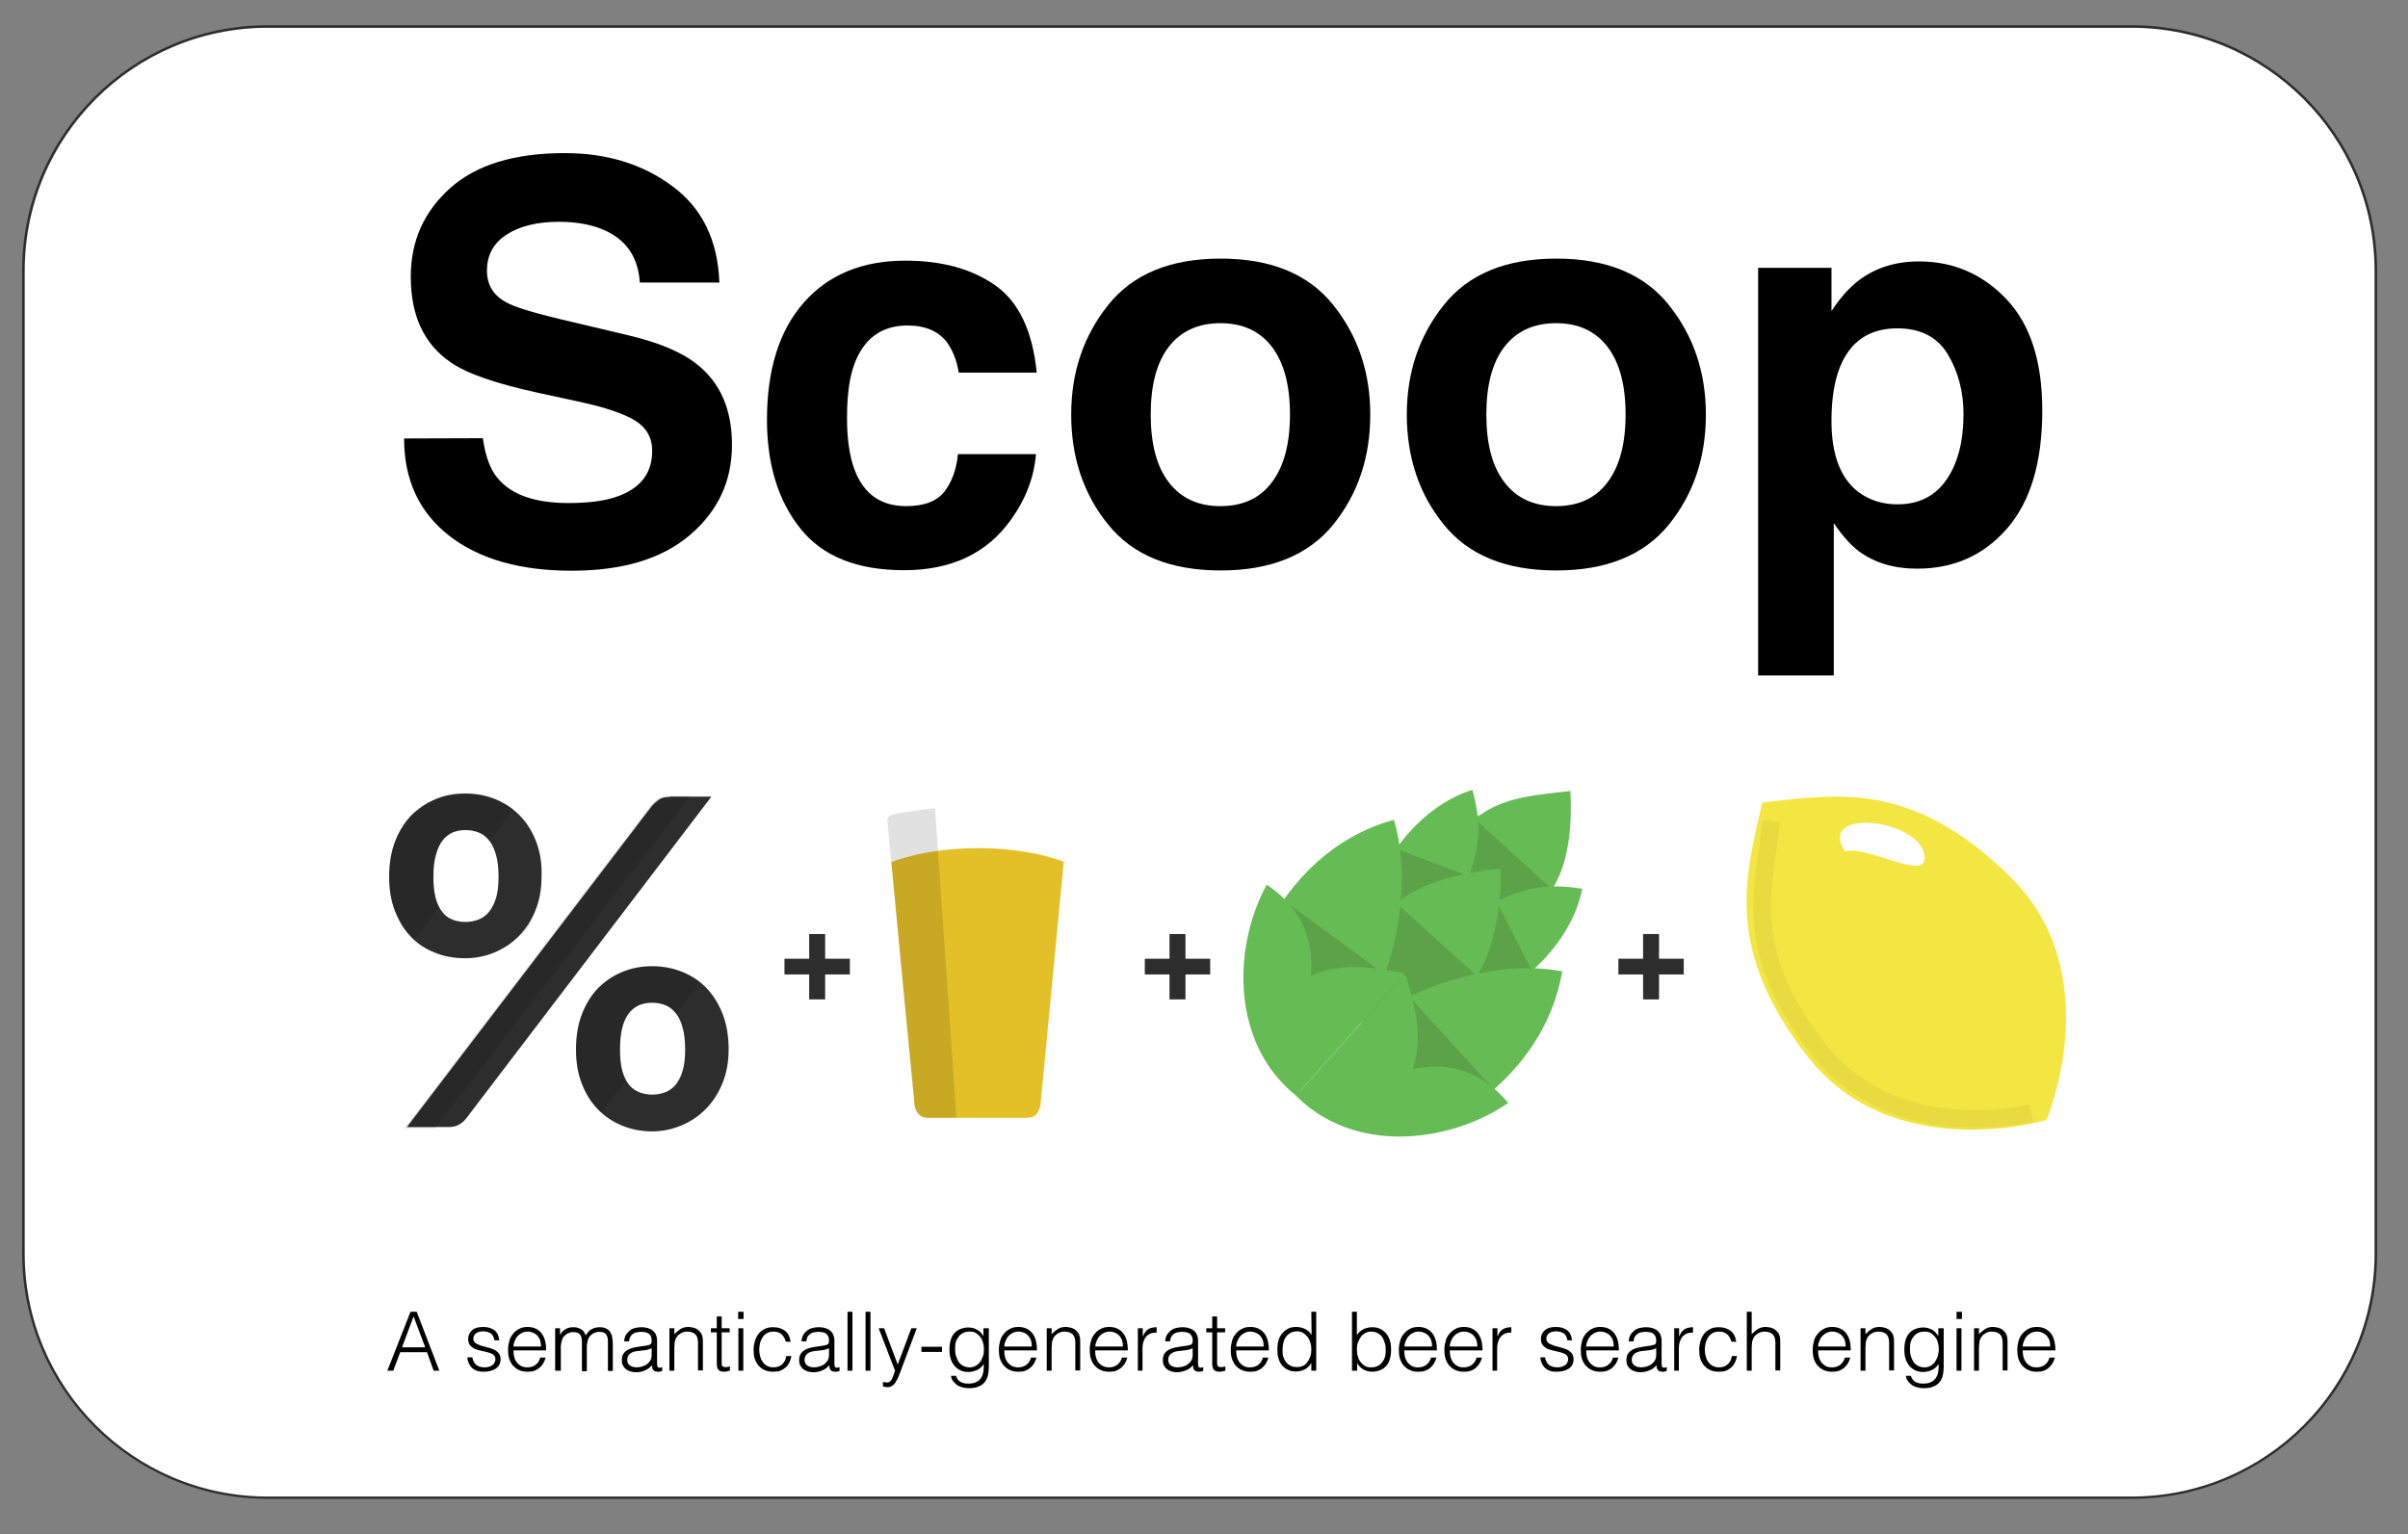 <?xml version="1.0" encoding="utf-8"?>
<!-- Generator: Adobe Illustrator 21.0.2, SVG Export Plug-In . SVG Version: 6.00 Build 0)  -->
<svg version="1.1" id="Layer_1" xmlns="http://www.w3.org/2000/svg" xmlns:xlink="http://www.w3.org/1999/xlink" x="0px" y="0px"
	 viewBox="0 0 935.6 596.3" style="enable-background:new 0 0 935.6 596.3;" xml:space="preserve">
<rect x="0" y="0" width="935.6" height="596.3" fill="#808080" stroke="none"/>
<style type="text/css">
	.st0{fill:#FFFFFF;}
	.st1{fill:#2D2D2D;}
	.st2{opacity:0.12;}
	.st3{fill:#020202;}
	.st4{fill:#F3E642;}
	.st5{opacity:5.000000e-02;enable-background:new    ;}
	.st6{fill:#5BA249;}
	.st7{fill:#65BC55;}
	.st8{fill:#E4C028;}
	.st9{fill:#90B6E0;}
	.st10{fill:#FFFFFF;stroke:#FFFFFF;stroke-width:1.374;stroke-miterlimit:10;}
</style>
<g>
	<g>
		<g>
			<path class="st0" d="M828.2,582.1H104c-52.4,0-94.9-42.5-94.9-94.9v-382c0-52.4,42.5-94.9,94.9-94.9h724.2
				c52.4,0,94.9,42.5,94.9,94.9v382C923.1,539.6,880.6,582.1,828.2,582.1z"/>
		</g>
	</g>
	<g>
		<g>
			<path class="st1" d="M828.2,582.5H104c-52.6,0-95.4-42.8-95.4-95.4v-382C8.6,52.6,51.4,9.8,104,9.8h724.2
				c52.6,0,95.4,42.8,95.4,95.4v382C923.6,539.8,880.8,582.5,828.2,582.5z M104,10.8c-52.1,0-94.4,42.3-94.4,94.4v382
				c0,52.1,42.3,94.4,94.4,94.4h724.2c52.1,0,94.4-42.3,94.4-94.4v-382c0-52.1-42.3-94.4-94.4-94.4L104,10.8L104,10.8z"/>
		</g>
	</g>
</g>
<g>
	<g>
		<g>
			<path d="M187.6,170.3c1,7,2.9,12.3,5.9,15.7c5.3,6.3,14.4,9.5,27.4,9.5c7.7,0,14-0.8,18.8-2.5c9.2-3.2,13.7-9.1,13.7-17.8
				c0-5.1-2.2-9-6.7-11.8c-4.5-2.7-11.6-5.1-21.3-7.2l-16.6-3.6c-16.4-3.6-27.6-7.5-33.7-11.8c-10.4-7.1-15.5-18.2-15.5-33.3
				c0-13.8,5.1-25.2,15.2-34.3c10.1-9.1,25-13.7,44.6-13.7c16.4,0,30.4,4.3,41.9,12.9c11.6,8.6,17.6,21,18.2,37.4h-30.9
				c-0.6-9.2-4.7-15.8-12.4-19.7c-5.1-2.6-11.5-3.9-19.1-3.9c-8.5,0-15.2,1.7-20.3,5s-7.6,8-7.6,14c0,5.5,2.5,9.6,7.5,12.3
				c3.2,1.8,10,3.9,20.4,6.4l27,6.4c11.8,2.8,20.7,6.5,26.6,11.2c9.2,7.2,13.7,17.7,13.7,31.4c0,14-5.4,25.7-16.3,35
				s-26.2,13.9-46,13.9c-20.2,0-36.1-4.6-47.7-13.7c-11.6-9.1-17.4-21.7-17.4-37.7L187.6,170.3L187.6,170.3z"/>
		</g>
	</g>
	<g>
		<g>
			<path d="M372.5,144.9c-0.6-4.2-2-8.1-4.3-11.5c-3.3-4.6-8.5-6.9-15.6-6.9c-10,0-16.9,5-20.6,14.9c-2,5.3-2.9,12.3-2.9,21
				c0,8.3,1,15,2.9,20.1c3.6,9.5,10.2,14.2,20.1,14.2c7,0,11.9-1.9,14.8-5.6s4.7-8.6,5.3-14.6h30.3c-0.7,9-4,17.6-9.8,25.6
				c-9.3,13-23.1,19.5-41.4,19.5s-31.8-5.4-40.4-16.3c-8.6-10.8-12.9-24.9-12.9-42.2c0-19.5,4.8-34.7,14.3-45.5s22.7-16.3,39.4-16.3
				c14.3,0,25.9,3.2,35,9.6s14.5,17.7,16.1,33.9h-30.3V144.9z"/>
		</g>
	</g>
	<g>
		<g>
			<path d="M518,203.9c-9.6,11.8-24.2,17.8-43.7,17.8s-34.1-5.9-43.7-17.8c-9.6-11.8-14.4-26.1-14.4-42.8c0-16.4,4.8-30.6,14.4-42.6
				s24.1-18,43.7-18c19.5,0,34.1,6,43.7,18c9.6,12,14.4,26.2,14.4,42.6C532.4,177.8,527.6,192,518,203.9z M494.2,187.4
				c4.7-6.2,7-15,7-26.3c0-11.4-2.3-20.1-7-26.3c-4.7-6.1-11.3-9.2-20-9.2s-15.4,3.1-20.1,9.2c-4.7,6.1-7,14.9-7,26.3
				c0,11.4,2.3,20.2,7,26.3c4.7,6.2,11.4,9.3,20.1,9.3C482.9,196.7,489.6,193.6,494.2,187.4z"/>
		</g>
	</g>
	<g>
		<g>
			<path d="M648.4,203.9c-9.6,11.8-24.2,17.8-43.7,17.8s-34.1-5.9-43.7-17.8c-9.6-11.8-14.4-26.1-14.4-42.8
				c0-16.4,4.8-30.6,14.4-42.6c9.6-12,24.1-18,43.7-18c19.5,0,34.1,6,43.7,18s14.4,26.2,14.4,42.6C662.8,177.8,658,192,648.4,203.9z
				 M624.6,187.4c4.7-6.2,7-15,7-26.3c0-11.4-2.3-20.1-7-26.3c-4.7-6.1-11.3-9.2-20-9.2s-15.4,3.1-20.1,9.2c-4.7,6.1-7,14.9-7,26.3
				c0,11.4,2.3,20.2,7,26.3c4.7,6.2,11.4,9.3,20.1,9.3S620,193.6,624.6,187.4z"/>
		</g>
	</g>
	<g>
		<g>
			<path d="M779.6,116.3c9.3,9.8,13.9,24.2,13.9,43.2c0,20-4.5,35.3-13.6,45.8s-20.7,15.7-35,15.7c-9.1,0-16.6-2.3-22.7-6.8
				c-3.3-2.5-6.5-6.2-9.7-10.9v59.2h-29.4V104.1h28.5v16.8c3.2-4.9,6.6-8.8,10.3-11.7c6.6-5.1,14.5-7.6,23.7-7.6
				C759,101.6,770.3,106.5,779.6,116.3z M756.8,137.7c-4-6.7-10.6-10.1-19.6-10.1c-10.9,0-18.4,5.1-22.4,15.3
				c-2.1,5.4-3.2,12.3-3.2,20.6c0,13.2,3.5,22.5,10.6,27.8c4.2,3.1,9.2,4.7,15,4.7c8.4,0,14.7-3.2,19.1-9.6
				c4.4-6.4,6.6-14.9,6.6-25.5C762.9,152.2,760.8,144.4,756.8,137.7z"/>
		</g>
	</g>
</g>
<g>
	<g>
		<g>
			<path d="M150.5,532.7l9-22.9h2.4l8.8,22.9h-2.2l-2.6-7.2h-10.4l-2.7,7.2H150.5z M156.2,523.6h9l-4.5-12L156.2,523.6z"/>
		</g>
	</g>
	<g>
		<g>
			<path d="M183.5,527.5c0.3,1.4,0.8,2.4,1.6,3s1.9,0.9,3.3,0.9c0.7,0,1.3-0.1,1.8-0.3s0.9-0.4,1.3-0.7c0.3-0.3,0.6-0.6,0.7-1
				c0.2-0.4,0.3-0.7,0.3-1.1c0-0.8-0.3-1.4-0.8-1.8c-0.5-0.4-1.2-0.7-2-0.9s-1.6-0.4-2.5-0.6c-0.9-0.2-1.8-0.4-2.5-0.7
				c-0.8-0.3-1.4-0.8-2-1.4c-0.5-0.6-0.8-1.4-0.8-2.5c0-1.4,0.5-2.5,1.5-3.4s2.4-1.3,4.3-1.3c1.8,0,3.2,0.4,4.3,1.2s1.8,2.1,2,4
				h-1.9c-0.2-1.3-0.7-2.2-1.4-2.7c-0.8-0.5-1.8-0.8-3-0.8s-2.1,0.3-2.8,0.8c-0.6,0.5-1,1.2-1,2c0,0.7,0.3,1.3,0.8,1.7s1.2,0.7,2,1
				c0.8,0.2,1.6,0.5,2.5,0.7s1.8,0.5,2.5,0.8c0.8,0.3,1.4,0.8,2,1.4c0.5,0.6,0.8,1.4,0.8,2.5c0,0.8-0.2,1.5-0.5,2.1
				s-0.8,1.1-1.4,1.5s-1.3,0.7-2.1,0.9s-1.7,0.3-2.7,0.3s-1.8-0.1-2.6-0.4c-0.8-0.3-1.4-0.7-1.9-1.2s-0.9-1.1-1.2-1.8
				s-0.5-1.4-0.5-2.2H183.5z"/>
		</g>
	</g>
	<g>
		<g>
			<path d="M199.5,524.9c0,0.9,0.1,1.7,0.3,2.5s0.6,1.5,1,2.1c0.5,0.6,1,1,1.7,1.4c0.7,0.3,1.5,0.5,2.4,0.5c1.2,0,2.3-0.3,3.2-1
				s1.5-1.6,1.8-2.8h2.1c-0.2,0.8-0.5,1.5-0.9,2.2s-0.9,1.2-1.4,1.7c-0.6,0.5-1.3,0.9-2,1.2c-0.8,0.3-1.7,0.4-2.7,0.4
				c-1.3,0-2.4-0.2-3.4-0.7c-1-0.4-1.7-1.1-2.4-1.8c-0.6-0.8-1.1-1.7-1.4-2.7c-0.3-1-0.4-2.2-0.4-3.4s0.2-2.3,0.5-3.4s0.8-2,1.5-2.8
				c0.6-0.8,1.4-1.4,2.4-1.9c0.9-0.5,2-0.7,3.2-0.7c2.3,0,4,0.8,5.3,2.3c1.3,1.6,1.9,3.8,1.9,6.8h-12.7V524.9z M210.2,523.3
				c0-0.8-0.1-1.6-0.3-2.3s-0.6-1.3-1-1.8s-1-0.9-1.6-1.2c-0.7-0.3-1.4-0.5-2.3-0.5c-0.8,0-1.6,0.2-2.2,0.5
				c-0.6,0.3-1.2,0.7-1.7,1.3c-0.5,0.5-0.8,1.1-1.1,1.8s-0.5,1.4-0.5,2.2H210.2z"/>
		</g>
	</g>
	<g>
		<g>
			<path d="M217.6,532.7h-1.9v-16.5h1.9v2.5h0.1c0.5-1,1.2-1.7,2.1-2.2c0.9-0.5,1.9-0.7,3-0.7c0.8,0,1.4,0.1,1.9,0.3s1,0.4,1.4,0.7
				s0.7,0.6,0.9,1s0.4,0.8,0.6,1.2c0.6-1.1,1.3-1.9,2.2-2.4s2-0.8,3.2-0.8c1.1,0,2,0.2,2.7,0.6c0.7,0.4,1.2,0.9,1.5,1.5
				c0.4,0.6,0.6,1.3,0.7,2.1c0.1,0.8,0.2,1.6,0.2,2.4v10.4h-1.9v-11.4c0-1.2-0.2-2.1-0.7-2.8s-1.4-1-2.8-1c-0.7,0-1.4,0.2-2,0.5
				s-1.2,0.8-1.7,1.4c-0.2,0.3-0.4,0.6-0.5,1s-0.2,0.8-0.3,1.2s-0.1,0.8-0.2,1.2c0,0.4,0,0.8,0,1.1v8.9h-1.9v-11.4
				c0-1.2-0.2-2.1-0.7-2.8s-1.4-1-2.8-1c-0.7,0-1.4,0.2-2,0.5s-1.2,0.8-1.7,1.4c-0.2,0.3-0.4,0.6-0.5,1s-0.2,0.8-0.3,1.2
				s-0.1,0.8-0.2,1.2s0,0.8,0,1.1v8.6H217.6z"/>
		</g>
	</g>
	<g>
		<g>
			<path d="M250,523.1c0.4,0,0.8-0.1,1.3-0.2c0.5-0.1,0.9-0.2,1.2-0.3s0.5-0.4,0.6-0.7s0.1-0.7,0.1-1c0-1-0.3-1.8-0.9-2.4
				c-0.6-0.6-1.7-0.9-3.2-0.9c-0.7,0-1.3,0.1-1.8,0.2c-0.6,0.1-1,0.3-1.4,0.6s-0.8,0.7-1,1.1c-0.3,0.5-0.4,1.1-0.5,1.8h-1.9
				c0.1-1,0.3-1.8,0.7-2.5s0.9-1.2,1.5-1.7s1.3-0.8,2.1-1s1.6-0.3,2.5-0.3c0.8,0,1.6,0.1,2.3,0.3s1.4,0.5,1.9,0.9s1,0.9,1.3,1.6
				c0.3,0.7,0.5,1.5,0.5,2.4v9c0,0.7,0.1,1.2,0.4,1.4c0.3,0.2,0.8,0.2,1.6-0.1v1.5c-0.1,0-0.4,0.1-0.7,0.2c-0.3,0.1-0.6,0.1-0.8,0.1
				c-0.3,0-0.6,0-0.9-0.1c-0.3,0-0.6-0.1-0.8-0.3s-0.3-0.3-0.5-0.6c-0.1-0.2-0.2-0.5-0.2-0.7c0-0.3-0.1-0.5-0.1-0.8
				c-0.8,0.9-1.7,1.6-2.8,2c-1,0.5-2.2,0.7-3.4,0.7c-0.7,0-1.4-0.1-2.1-0.3c-0.7-0.2-1.3-0.5-1.8-0.9s-0.9-0.9-1.2-1.5
				s-0.4-1.3-0.4-2.1c0-2.8,1.9-4.4,5.8-5L250,523.1z M253.2,524c-0.8,0.3-1.6,0.6-2.4,0.7c-0.8,0.1-1.7,0.2-2.5,0.3
				c-1.5,0.1-2.6,0.4-3.4,1c-0.8,0.6-1.2,1.4-1.2,2.5c0,0.5,0.1,0.9,0.3,1.3c0.2,0.4,0.5,0.7,0.8,0.9s0.7,0.4,1.1,0.5
				c0.4,0.1,0.9,0.2,1.3,0.2c0.8,0,1.5-0.1,2.2-0.3s1.4-0.5,1.9-0.9c0.6-0.4,1-0.9,1.4-1.5c0.3-0.6,0.5-1.3,0.5-2.1L253.2,524
				L253.2,524z"/>
		</g>
	</g>
	<g>
		<g>
			<path d="M262,532.7h-1.9v-16.5h1.9v2.3c0.8-0.8,1.6-1.5,2.4-2s1.8-0.8,2.9-0.8c1,0,2,0.2,2.8,0.5c0.9,0.3,1.6,1,2.2,1.8
				c0.4,0.6,0.6,1.2,0.7,1.8s0.1,1.3,0.1,2v10.8h-1.9v-10.7c0-1.5-0.3-2.6-1-3.3s-1.7-1.1-3.3-1.1c-0.6,0-1.1,0.1-1.6,0.3
				s-0.9,0.4-1.3,0.7s-0.7,0.6-1,1s-0.5,0.8-0.6,1.2c-0.2,0.5-0.3,1-0.3,1.5s-0.1,1-0.1,1.6L262,532.7L262,532.7z"/>
		</g>
	</g>
	<g>
		<g>
			<path d="M283.6,532.7c-0.2,0-0.5,0.1-0.9,0.2c-0.4,0.1-0.8,0.2-1.3,0.2c-1,0-1.7-0.2-2.2-0.7s-0.7-1.3-0.7-2.6v-12h-2.3v-1.6h2.3
				v-4.6h1.9v4.6h3.1v1.6h-3.1v11.3c0,0.4,0,0.8,0,1c0,0.3,0.1,0.5,0.2,0.7s0.3,0.3,0.5,0.4c0.2,0.1,0.5,0.1,0.9,0.1
				c0.3,0,0.5,0,0.8-0.1c0.3,0,0.5-0.1,0.8-0.2L283.6,532.7L283.6,532.7z"/>
		</g>
	</g>
	<g>
		<g>
			<path d="M286.8,512.6v-2.8h2.1v2.8H286.8z M286.9,532.7v-16.5h1.9v16.5H286.9z"/>
		</g>
	</g>
	<g>
		<g>
			<path d="M305.3,521.4c-0.3-1.2-0.9-2.2-1.7-2.9c-0.8-0.7-1.9-1-3.1-1c-1,0-1.8,0.2-2.5,0.6s-1.3,0.9-1.7,1.6
				c-0.4,0.7-0.8,1.4-1,2.3c-0.2,0.8-0.3,1.7-0.3,2.5c0,0.9,0.1,1.7,0.3,2.5c0.2,0.8,0.5,1.6,1,2.2c0.4,0.7,1,1.2,1.7,1.6
				c0.7,0.4,1.5,0.6,2.5,0.6c1.4,0,2.6-0.4,3.4-1.2c0.9-0.8,1.4-1.9,1.6-3.2h2c-0.2,0.9-0.4,1.7-0.8,2.5s-0.8,1.4-1.4,1.9
				s-1.3,1-2.1,1.3s-1.7,0.4-2.8,0.4c-1.3,0-2.4-0.2-3.4-0.7c-1-0.4-1.7-1.1-2.4-1.8c-0.6-0.8-1.1-1.7-1.4-2.7s-0.4-2.2-0.4-3.4
				c0-1.1,0.2-2.2,0.5-3.3c0.3-1,0.8-2,1.4-2.8s1.4-1.4,2.4-1.9c0.9-0.5,2-0.7,3.3-0.7c1.9,0,3.4,0.5,4.6,1.4s1.9,2.3,2.2,4.3
				L305.3,521.4L305.3,521.4z"/>
		</g>
	</g>
	<g>
		<g>
			<path d="M318.9,523.1c0.4,0,0.8-0.1,1.3-0.2c0.5-0.1,0.9-0.2,1.2-0.3c0.3-0.1,0.5-0.4,0.6-0.7s0.1-0.7,0.1-1c0-1-0.3-1.8-0.9-2.4
				c-0.6-0.6-1.7-0.9-3.2-0.9c-0.7,0-1.3,0.1-1.8,0.2c-0.6,0.1-1,0.3-1.4,0.6s-0.8,0.7-1,1.1c-0.3,0.5-0.4,1.1-0.5,1.8h-1.9
				c0.1-1,0.3-1.8,0.7-2.5s0.9-1.2,1.5-1.7s1.3-0.8,2.1-1c0.8-0.2,1.6-0.3,2.5-0.3c0.8,0,1.6,0.1,2.3,0.3s1.4,0.5,1.9,0.9
				s1,0.9,1.3,1.6c0.3,0.7,0.5,1.5,0.5,2.4v9c0,0.7,0.1,1.2,0.4,1.4s0.8,0.2,1.6-0.1v1.5c-0.1,0-0.4,0.1-0.7,0.2
				c-0.3,0.1-0.6,0.1-0.8,0.1c-0.3,0-0.6,0-0.9-0.1c-0.3,0-0.6-0.1-0.8-0.3c-0.2-0.2-0.3-0.3-0.5-0.6c-0.1-0.2-0.2-0.5-0.2-0.7
				c0-0.3-0.1-0.5-0.1-0.8c-0.8,0.9-1.7,1.6-2.8,2c-1,0.5-2.2,0.7-3.4,0.7c-0.7,0-1.4-0.1-2.1-0.3s-1.3-0.5-1.8-0.9
				s-0.9-0.9-1.2-1.5c-0.3-0.6-0.4-1.3-0.4-2.1c0-2.8,1.9-4.4,5.8-5L318.9,523.1z M322.1,524c-0.8,0.3-1.6,0.6-2.4,0.7
				c-0.8,0.1-1.7,0.2-2.5,0.3c-1.5,0.1-2.6,0.4-3.4,1s-1.2,1.4-1.2,2.5c0,0.5,0.1,0.9,0.3,1.3c0.2,0.4,0.5,0.7,0.8,0.9
				s0.7,0.4,1.1,0.5s0.9,0.2,1.3,0.2c0.8,0,1.5-0.1,2.2-0.3s1.4-0.5,1.9-0.9c0.6-0.4,1-0.9,1.4-1.5c0.3-0.6,0.5-1.3,0.5-2.1
				L322.1,524L322.1,524z"/>
		</g>
	</g>
	<g>
		<g>
			<path d="M329.3,532.7v-22.9h1.9v22.9H329.3z"/>
		</g>
	</g>
	<g>
		<g>
			<path d="M336.3,532.7v-22.9h1.9v22.9H336.3z"/>
		</g>
	</g>
	<g>
		<g>
			<path d="M343,537.1c0.3,0,0.5,0.1,0.8,0.1s0.5,0.1,0.8,0.1c0.5,0,1-0.2,1.3-0.5s0.6-0.7,0.8-1.2c0.2-0.5,0.4-1,0.6-1.5
				c0.1-0.5,0.3-1,0.5-1.3l-6.4-16.6h2.1l5.3,14.1l5.3-14.1h2.1l-6.1,16.2c-0.4,1-0.7,2-1.1,2.8s-0.7,1.5-1.1,2.1s-0.8,1-1.3,1.3
				s-1,0.5-1.7,0.5c-0.3,0-0.7,0-1-0.1c-0.3,0-0.6-0.1-0.8-0.2L343,537.1L343,537.1z"/>
		</g>
	</g>
	<g>
		<g>
			<path d="M366,523.4v2h-8v-2H366z"/>
		</g>
	</g>
	<g>
		<g>
			<path d="M382.3,516.2h1.9v14.9c0,1.1-0.1,2.2-0.3,3.2c-0.2,1-0.6,1.9-1.2,2.7s-1.4,1.4-2.4,1.8c-1,0.5-2.3,0.7-3.8,0.7
				c-1.2,0-2.2-0.2-3.1-0.5s-1.6-0.7-2.1-1.2c-0.6-0.5-1-1-1.3-1.5s-0.4-1.1-0.5-1.6h2c0.1,0.6,0.4,1.1,0.7,1.5
				c0.3,0.4,0.7,0.7,1.1,0.9s0.9,0.4,1.4,0.5s1.1,0.1,1.7,0.1c1.3,0,2.3-0.2,3.1-0.7c0.8-0.4,1.4-1,1.8-1.7s0.7-1.5,0.8-2.4
				c0.1-0.9,0.2-1.8,0.1-2.8c-0.6,1-1.5,1.8-2.5,2.3c-1.1,0.5-2.2,0.8-3.4,0.8c-1.3,0-2.3-0.2-3.3-0.7c-0.9-0.5-1.7-1.1-2.3-1.9
				c-0.6-0.8-1.1-1.7-1.4-2.8s-0.4-2.2-0.4-3.3c0-1.2,0.1-2.3,0.4-3.4s0.7-2,1.3-2.7c0.6-0.8,1.4-1.4,2.3-1.8
				c0.9-0.4,2.1-0.7,3.4-0.7c0.5,0,1.1,0.1,1.6,0.2c0.6,0.1,1.1,0.4,1.6,0.6c0.5,0.3,1,0.6,1.4,1s0.8,0.9,1.1,1.4h0.1v-2.9H382.3z
				 M382.3,524.5c0-1-0.1-1.9-0.4-2.8c-0.2-0.9-0.6-1.6-1.1-2.2c-0.5-0.6-1-1.1-1.7-1.5s-1.5-0.5-2.4-0.5c-0.8,0-1.5,0.1-2.2,0.4
				s-1.3,0.7-1.8,1.3s-0.9,1.2-1.2,2c-0.3,0.8-0.4,1.7-0.4,2.7s0,2,0.3,2.9s0.6,1.7,1,2.4c0.5,0.7,1.1,1.2,1.8,1.6
				c0.7,0.4,1.6,0.6,2.6,0.6c0.9,0,1.6-0.2,2.3-0.6c0.7-0.4,1.3-0.9,1.7-1.5c0.5-0.6,0.8-1.4,1.1-2.2
				C382.2,526.3,382.3,525.4,382.3,524.5z"/>
		</g>
	</g>
	<g>
		<g>
			<path d="M390.2,524.9c0,0.9,0.1,1.7,0.3,2.5c0.2,0.8,0.6,1.5,1,2.1c0.5,0.6,1,1,1.7,1.4c0.7,0.3,1.5,0.5,2.4,0.5
				c1.2,0,2.3-0.3,3.2-1c0.9-0.7,1.5-1.6,1.8-2.8h2.1c-0.2,0.8-0.5,1.5-0.9,2.2s-0.9,1.2-1.4,1.7c-0.6,0.5-1.3,0.9-2,1.2
				c-0.8,0.3-1.7,0.4-2.7,0.4c-1.3,0-2.4-0.2-3.4-0.7c-1-0.4-1.7-1.1-2.4-1.8c-0.6-0.8-1.1-1.7-1.4-2.7s-0.4-2.2-0.4-3.4
				s0.2-2.3,0.5-3.4s0.8-2,1.5-2.8c0.6-0.8,1.4-1.4,2.4-1.9c0.9-0.5,2-0.7,3.2-0.7c2.3,0,4,0.8,5.3,2.3c1.3,1.6,1.9,3.8,1.9,6.8
				h-12.7V524.9z M400.9,523.3c0-0.8-0.1-1.6-0.3-2.3c-0.2-0.7-0.6-1.3-1-1.8s-1-0.9-1.6-1.2c-0.7-0.3-1.4-0.5-2.3-0.5
				c-0.8,0-1.6,0.2-2.2,0.5s-1.2,0.7-1.7,1.3c-0.5,0.5-0.8,1.1-1.1,1.8s-0.5,1.4-0.5,2.2H400.9z"/>
		</g>
	</g>
	<g>
		<g>
			<path d="M408.6,532.7h-1.9v-16.5h1.9v2.3c0.8-0.8,1.6-1.5,2.4-2s1.8-0.8,2.9-0.8c1,0,2,0.2,2.8,0.5c0.9,0.3,1.6,1,2.2,1.8
				c0.4,0.6,0.6,1.2,0.7,1.8s0.1,1.3,0.1,2v10.8h-1.9v-10.7c0-1.5-0.3-2.6-1-3.3s-1.7-1.1-3.3-1.1c-0.6,0-1.1,0.1-1.6,0.3
				s-0.9,0.4-1.3,0.7s-0.7,0.6-1,1s-0.5,0.8-0.6,1.2c-0.2,0.5-0.3,1-0.3,1.5s-0.1,1-0.1,1.6L408.6,532.7L408.6,532.7z"/>
		</g>
	</g>
	<g>
		<g>
			<path d="M425.5,524.9c0,0.9,0.1,1.7,0.3,2.5c0.2,0.8,0.6,1.5,1,2.1c0.5,0.6,1,1,1.7,1.4c0.7,0.3,1.5,0.5,2.4,0.5
				c1.2,0,2.3-0.3,3.2-1c0.9-0.7,1.5-1.6,1.8-2.8h2.1c-0.2,0.8-0.5,1.5-0.9,2.2s-0.9,1.2-1.4,1.7c-0.6,0.5-1.3,0.9-2,1.2
				c-0.8,0.3-1.7,0.4-2.7,0.4c-1.3,0-2.4-0.2-3.4-0.7c-1-0.4-1.7-1.1-2.4-1.8c-0.6-0.8-1.1-1.7-1.4-2.7s-0.4-2.2-0.4-3.4
				s0.2-2.3,0.5-3.4s0.8-2,1.5-2.8c0.6-0.8,1.4-1.4,2.4-1.9c0.9-0.5,2-0.7,3.2-0.7c2.3,0,4,0.8,5.3,2.3c1.3,1.6,1.9,3.8,1.9,6.8
				h-12.7V524.9z M436.3,523.3c0-0.8-0.1-1.6-0.3-2.3c-0.2-0.7-0.6-1.3-1-1.8s-1-0.9-1.6-1.2c-0.7-0.3-1.4-0.5-2.3-0.5
				c-0.8,0-1.6,0.2-2.2,0.5s-1.2,0.7-1.7,1.3c-0.5,0.5-0.8,1.1-1.1,1.8s-0.5,1.4-0.5,2.2H436.3z"/>
		</g>
	</g>
	<g>
		<g>
			<path d="M444,532.7h-1.9v-16.5h1.9v3.1h0.1c0.5-1.3,1.2-2.2,2-2.7s1.9-0.8,3.3-0.8v2.1c-1.1,0-2,0.1-2.7,0.5s-1.3,0.8-1.7,1.5
				c-0.4,0.6-0.7,1.3-0.9,2.2s-0.2,1.7-0.2,2.6v8H444z"/>
		</g>
	</g>
	<g>
		<g>
			<path d="M460.2,523.1c0.4,0,0.8-0.1,1.3-0.2c0.5-0.1,0.9-0.2,1.2-0.3c0.3-0.1,0.5-0.4,0.6-0.7s0.1-0.7,0.1-1c0-1-0.3-1.8-0.9-2.4
				s-1.7-0.9-3.2-0.9c-0.7,0-1.3,0.1-1.8,0.2c-0.6,0.1-1,0.3-1.4,0.6s-0.8,0.7-1,1.1c-0.3,0.5-0.4,1.1-0.5,1.8h-1.9
				c0.1-1,0.3-1.8,0.7-2.5c0.4-0.7,0.9-1.2,1.5-1.7s1.3-0.8,2.1-1c0.8-0.2,1.6-0.3,2.5-0.3c0.8,0,1.6,0.1,2.3,0.3
				c0.7,0.2,1.4,0.5,1.9,0.9s1,0.9,1.3,1.6c0.3,0.7,0.5,1.5,0.5,2.4v9c0,0.7,0.1,1.2,0.4,1.4s0.8,0.2,1.6-0.1v1.5
				c-0.1,0-0.4,0.1-0.7,0.2s-0.6,0.1-0.8,0.1c-0.3,0-0.6,0-0.9-0.1c-0.3,0-0.6-0.1-0.8-0.3c-0.2-0.2-0.3-0.3-0.5-0.6
				c-0.1-0.2-0.2-0.5-0.2-0.7c0-0.3-0.1-0.5-0.1-0.8c-0.8,0.9-1.7,1.6-2.8,2s-2.2,0.7-3.4,0.7c-0.7,0-1.4-0.1-2.1-0.3
				s-1.3-0.5-1.8-0.9s-0.9-0.9-1.2-1.5c-0.3-0.6-0.4-1.3-0.4-2.1c0-2.8,1.9-4.4,5.8-5L460.2,523.1z M463.4,524
				c-0.8,0.3-1.6,0.6-2.4,0.7c-0.8,0.1-1.7,0.2-2.5,0.3c-1.5,0.1-2.6,0.4-3.4,1s-1.2,1.4-1.2,2.5c0,0.5,0.1,0.9,0.3,1.3
				c0.2,0.4,0.5,0.7,0.8,0.9s0.7,0.4,1.1,0.5s0.9,0.2,1.3,0.2c0.8,0,1.5-0.1,2.2-0.3s1.4-0.5,1.9-0.9c0.6-0.4,1-0.9,1.4-1.5
				c0.3-0.6,0.5-1.3,0.5-2.1L463.4,524L463.4,524z"/>
		</g>
	</g>
	<g>
		<g>
			<path d="M476.1,532.7c-0.2,0-0.5,0.1-0.9,0.2c-0.4,0.1-0.8,0.2-1.3,0.2c-1,0-1.7-0.2-2.2-0.7s-0.7-1.3-0.7-2.6v-12h-2.3v-1.6h2.3
				v-4.6h1.9v4.6h3.1v1.6h-3.1v11.3c0,0.4,0,0.8,0,1c0,0.3,0.1,0.5,0.2,0.7s0.3,0.3,0.5,0.4c0.2,0.1,0.5,0.1,0.9,0.1
				c0.3,0,0.5,0,0.8-0.1c0.3,0,0.5-0.1,0.8-0.2L476.1,532.7L476.1,532.7z"/>
		</g>
	</g>
	<g>
		<g>
			<path d="M480.3,524.9c0,0.9,0.1,1.7,0.3,2.5c0.2,0.8,0.6,1.5,1,2.1c0.5,0.6,1,1,1.7,1.4s1.5,0.5,2.4,0.5c1.2,0,2.3-0.3,3.2-1
				c0.9-0.7,1.5-1.6,1.8-2.8h2.1c-0.2,0.8-0.5,1.5-0.9,2.2s-0.9,1.2-1.4,1.7s-1.3,0.9-2,1.2c-0.8,0.3-1.7,0.4-2.7,0.4
				c-1.3,0-2.4-0.2-3.4-0.7c-1-0.4-1.7-1.1-2.4-1.8c-0.6-0.8-1.1-1.7-1.4-2.7s-0.4-2.2-0.4-3.4s0.2-2.3,0.5-3.4
				c0.3-1.1,0.8-2,1.5-2.8s1.4-1.4,2.4-1.9c0.9-0.5,2-0.7,3.2-0.7c2.3,0,4,0.8,5.3,2.3c1.3,1.6,1.9,3.8,1.9,6.8h-12.7V524.9z
				 M491,523.3c0-0.8-0.1-1.6-0.3-2.3c-0.2-0.7-0.6-1.3-1-1.8s-1-0.9-1.6-1.2c-0.7-0.3-1.4-0.5-2.3-0.5s-1.6,0.2-2.2,0.5
				s-1.2,0.7-1.7,1.3c-0.5,0.5-0.8,1.1-1.1,1.8c-0.3,0.7-0.5,1.4-0.5,2.2H491z"/>
		</g>
	</g>
	<g>
		<g>
			<path d="M509.5,509.8h1.9v22.9h-1.9v-2.9h-0.1c-0.3,0.6-0.6,1-1.1,1.4c-0.4,0.4-0.9,0.8-1.4,1s-1.1,0.5-1.6,0.6
				c-0.6,0.1-1.1,0.2-1.6,0.2c-1.3,0-2.5-0.2-3.4-0.7c-0.9-0.4-1.7-1.1-2.3-1.8c-0.6-0.8-1-1.7-1.3-2.7c-0.3-1.1-0.4-2.2-0.4-3.4
				c0-1.1,0.1-2.2,0.4-3.3s0.7-2,1.4-2.8c0.6-0.8,1.4-1.4,2.3-1.9s2-0.7,3.3-0.7c1.2,0,2.3,0.3,3.4,0.8s1.9,1.3,2.5,2.3L509.5,509.8
				L509.5,509.8z M509.5,524.4c0-0.9-0.1-1.8-0.4-2.7c-0.3-0.8-0.6-1.6-1.1-2.2s-1.1-1.1-1.7-1.5c-0.7-0.4-1.5-0.6-2.3-0.6
				c-1,0-1.9,0.2-2.6,0.6c-0.7,0.4-1.3,0.9-1.8,1.6c-0.5,0.7-0.8,1.5-1,2.4s-0.3,1.9-0.3,2.9s0.1,2,0.4,2.7c0.3,0.8,0.7,1.5,1.2,2
				c0.5,0.6,1.1,1,1.8,1.3c0.7,0.3,1.4,0.4,2.2,0.4c0.9,0,1.7-0.2,2.4-0.5s1.3-0.9,1.7-1.5c0.5-0.6,0.8-1.4,1.1-2.2
				C509.4,526.3,509.5,525.4,509.5,524.4z"/>
		</g>
	</g>
	<g>
		<g>
			<path d="M527.2,532.7h-1.9v-22.9h1.9v9.1c0.6-1,1.5-1.8,2.5-2.3c1.1-0.5,2.2-0.8,3.4-0.8s2.3,0.2,3.3,0.7
				c0.9,0.5,1.7,1.1,2.3,1.9c0.6,0.8,1.1,1.7,1.4,2.8c0.3,1.1,0.4,2.2,0.4,3.3c0,1.2-0.1,2.3-0.4,3.4s-0.7,2-1.3,2.7
				c-0.6,0.8-1.4,1.4-2.3,1.8c-0.9,0.4-2.1,0.7-3.4,0.7c-0.5,0-1.1-0.1-1.6-0.2c-0.6-0.1-1.1-0.4-1.6-0.6c-0.5-0.3-1-0.6-1.4-1
				s-0.8-0.9-1.1-1.4h-0.1v2.8H527.2z M527.2,524.4c0,1,0.1,1.9,0.4,2.8c0.2,0.9,0.6,1.6,1.1,2.2s1,1.1,1.7,1.5s1.5,0.5,2.4,0.5
				c0.8,0,1.5-0.1,2.2-0.4s1.3-0.7,1.8-1.3s0.9-1.2,1.2-2s0.4-1.7,0.4-2.7s0-2-0.3-2.9s-0.6-1.7-1-2.4c-0.5-0.7-1.1-1.2-1.8-1.6
				c-0.7-0.4-1.6-0.6-2.6-0.6c-0.9,0-1.6,0.2-2.3,0.6c-0.7,0.4-1.3,0.9-1.7,1.5s-0.8,1.4-1.1,2.2
				C527.3,522.5,527.2,523.4,527.2,524.4z"/>
		</g>
	</g>
	<g>
		<g>
			<path d="M545.6,524.9c0,0.9,0.1,1.7,0.3,2.5s0.6,1.5,1,2.1c0.5,0.6,1,1,1.7,1.4s1.5,0.5,2.4,0.5c1.2,0,2.3-0.3,3.2-1
				s1.5-1.6,1.8-2.8h2.1c-0.2,0.8-0.5,1.5-0.9,2.2s-0.9,1.2-1.4,1.7s-1.3,0.9-2,1.2c-0.8,0.3-1.7,0.4-2.7,0.4
				c-1.3,0-2.4-0.2-3.4-0.7c-1-0.4-1.7-1.1-2.4-1.8c-0.6-0.8-1.1-1.7-1.4-2.7s-0.4-2.2-0.4-3.4s0.2-2.3,0.5-3.4
				c0.3-1.1,0.8-2,1.5-2.8s1.4-1.4,2.4-1.9c0.9-0.5,2-0.7,3.2-0.7c2.3,0,4,0.8,5.3,2.3c1.3,1.6,1.9,3.8,1.9,6.8h-12.7V524.9z
				 M556.4,523.3c0-0.8-0.1-1.6-0.3-2.3s-0.6-1.3-1-1.8s-1-0.9-1.6-1.2c-0.7-0.3-1.4-0.5-2.3-0.5s-1.6,0.2-2.2,0.5
				c-0.6,0.3-1.2,0.7-1.7,1.3c-0.5,0.5-0.8,1.1-1.1,1.8s-0.5,1.4-0.5,2.2H556.4z"/>
		</g>
	</g>
	<g>
		<g>
			<path d="M563.3,524.9c0,0.9,0.1,1.7,0.3,2.5s0.6,1.5,1,2.1c0.5,0.6,1,1,1.7,1.4s1.5,0.5,2.4,0.5c1.2,0,2.3-0.3,3.2-1
				s1.5-1.6,1.8-2.8h2.1c-0.2,0.8-0.5,1.5-0.9,2.2s-0.9,1.2-1.4,1.7s-1.3,0.9-2,1.2c-0.8,0.3-1.7,0.4-2.7,0.4
				c-1.3,0-2.4-0.2-3.4-0.7c-1-0.4-1.7-1.1-2.4-1.8c-0.6-0.8-1.1-1.7-1.4-2.7s-0.4-2.2-0.4-3.4s0.2-2.3,0.5-3.4
				c0.3-1.1,0.8-2,1.5-2.8s1.4-1.4,2.4-1.9c0.9-0.5,2-0.7,3.2-0.7c2.3,0,4,0.8,5.3,2.3c1.3,1.6,1.9,3.8,1.9,6.8h-12.7V524.9z
				 M574,523.3c0-0.8-0.1-1.6-0.3-2.3s-0.6-1.3-1-1.8s-1-0.9-1.6-1.2c-0.7-0.3-1.4-0.5-2.3-0.5s-1.6,0.2-2.2,0.5
				c-0.6,0.3-1.2,0.7-1.7,1.3c-0.5,0.5-0.8,1.1-1.1,1.8s-0.5,1.4-0.5,2.2H574z"/>
		</g>
	</g>
	<g>
		<g>
			<path d="M581.8,532.7h-1.9v-16.5h1.9v3.1h0.1c0.5-1.3,1.2-2.2,2-2.7s1.9-0.8,3.3-0.8v2.1c-1.1,0-2,0.1-2.7,0.5s-1.3,0.8-1.7,1.5
				c-0.4,0.6-0.7,1.3-0.9,2.2c-0.2,0.8-0.2,1.7-0.2,2.6v8H581.8z"/>
		</g>
	</g>
	<g>
		<g>
			<path d="M600.3,527.5c0.3,1.4,0.8,2.4,1.6,3s1.9,0.9,3.3,0.9c0.7,0,1.3-0.1,1.8-0.3s0.9-0.4,1.3-0.7s0.6-0.6,0.7-1
				c0.2-0.4,0.3-0.7,0.3-1.1c0-0.8-0.3-1.4-0.8-1.8c-0.5-0.4-1.2-0.7-2-0.9s-1.6-0.4-2.5-0.6c-0.9-0.2-1.8-0.4-2.5-0.7
				c-0.8-0.3-1.4-0.8-2-1.4c-0.5-0.6-0.8-1.4-0.8-2.5c0-1.4,0.5-2.5,1.5-3.4s2.4-1.3,4.3-1.3c1.8,0,3.2,0.4,4.3,1.2s1.8,2.1,2,4H609
				c-0.2-1.3-0.7-2.2-1.4-2.7c-0.8-0.5-1.8-0.8-3-0.8s-2.1,0.3-2.8,0.8c-0.6,0.5-1,1.2-1,2c0,0.7,0.3,1.3,0.8,1.7s1.2,0.7,2,1
				c0.8,0.2,1.6,0.5,2.5,0.7s1.8,0.5,2.5,0.8c0.8,0.3,1.4,0.8,2,1.4c0.5,0.6,0.8,1.4,0.8,2.5c0,0.8-0.2,1.5-0.5,2.1
				s-0.8,1.1-1.4,1.5c-0.6,0.4-1.3,0.7-2.1,0.9s-1.7,0.3-2.7,0.3s-1.8-0.1-2.6-0.4s-1.4-0.7-1.9-1.2s-0.9-1.1-1.2-1.8
				s-0.5-1.4-0.5-2.2H600.3z"/>
		</g>
	</g>
	<g>
		<g>
			<path d="M616.3,524.9c0,0.9,0.1,1.7,0.3,2.5s0.6,1.5,1,2.1c0.5,0.6,1,1,1.7,1.4s1.5,0.5,2.4,0.5c1.2,0,2.3-0.3,3.2-1
				s1.5-1.6,1.8-2.8h2.1c-0.2,0.8-0.5,1.5-0.9,2.2s-0.9,1.2-1.4,1.7s-1.3,0.9-2,1.2c-0.8,0.3-1.7,0.4-2.7,0.4
				c-1.3,0-2.4-0.2-3.4-0.7c-1-0.4-1.7-1.1-2.4-1.8c-0.6-0.8-1.1-1.7-1.4-2.7s-0.4-2.2-0.4-3.4s0.2-2.3,0.5-3.4
				c0.3-1.1,0.8-2,1.5-2.8s1.4-1.4,2.4-1.9c0.9-0.5,2-0.7,3.2-0.7c2.3,0,4,0.8,5.3,2.3c1.3,1.6,1.9,3.8,1.9,6.8h-12.7V524.9z
				 M627,523.3c0-0.8-0.1-1.6-0.3-2.3s-0.6-1.3-1-1.8s-1-0.9-1.6-1.2c-0.7-0.3-1.4-0.5-2.3-0.5s-1.6,0.2-2.2,0.5
				c-0.6,0.3-1.2,0.7-1.7,1.3c-0.5,0.5-0.8,1.1-1.1,1.8s-0.5,1.4-0.5,2.2H627z"/>
		</g>
	</g>
	<g>
		<g>
			<path d="M640.3,523.1c0.4,0,0.8-0.1,1.3-0.2c0.5-0.1,0.9-0.2,1.2-0.3s0.5-0.4,0.6-0.7s0.1-0.7,0.1-1c0-1-0.3-1.8-0.9-2.4
				s-1.7-0.9-3.2-0.9c-0.7,0-1.3,0.1-1.8,0.2c-0.6,0.1-1,0.3-1.4,0.6s-0.8,0.7-1,1.1c-0.3,0.5-0.4,1.1-0.5,1.8h-1.9
				c0.1-1,0.3-1.8,0.7-2.5s0.9-1.2,1.5-1.7s1.3-0.8,2.1-1s1.6-0.3,2.5-0.3c0.8,0,1.6,0.1,2.3,0.3s1.4,0.5,1.9,0.9s1,0.9,1.3,1.6
				c0.3,0.7,0.5,1.5,0.5,2.4v9c0,0.7,0.1,1.2,0.4,1.4s0.8,0.2,1.6-0.1v1.5c-0.1,0-0.4,0.1-0.7,0.2s-0.6,0.1-0.8,0.1
				c-0.3,0-0.6,0-0.9-0.1c-0.3,0-0.6-0.1-0.8-0.3s-0.3-0.3-0.5-0.6c-0.1-0.2-0.2-0.5-0.2-0.7c0-0.3-0.1-0.5-0.1-0.8
				c-0.8,0.9-1.7,1.6-2.8,2s-2.2,0.7-3.4,0.7c-0.7,0-1.4-0.1-2.1-0.3c-0.7-0.2-1.3-0.5-1.8-0.9s-0.9-0.9-1.2-1.5s-0.4-1.3-0.4-2.1
				c0-2.8,1.9-4.4,5.8-5L640.3,523.1z M643.5,524c-0.8,0.3-1.6,0.6-2.4,0.7c-0.8,0.1-1.7,0.2-2.5,0.3c-1.5,0.1-2.6,0.4-3.4,1
				c-0.8,0.6-1.2,1.4-1.2,2.5c0,0.5,0.1,0.9,0.3,1.3c0.2,0.4,0.5,0.7,0.8,0.9s0.7,0.4,1.1,0.5c0.4,0.1,0.9,0.2,1.3,0.2
				c0.8,0,1.5-0.1,2.2-0.3s1.4-0.5,1.9-0.9c0.6-0.4,1-0.9,1.4-1.5c0.3-0.6,0.5-1.3,0.5-2.1L643.5,524L643.5,524z"/>
		</g>
	</g>
	<g>
		<g>
			<path d="M652.4,532.7h-1.9v-16.5h1.9v3.1h0.1c0.5-1.3,1.2-2.2,2-2.7s1.9-0.8,3.3-0.8v2.1c-1.1,0-2,0.1-2.7,0.5s-1.3,0.8-1.7,1.5
				c-0.4,0.6-0.7,1.3-0.9,2.2c-0.2,0.8-0.2,1.7-0.2,2.6v8H652.4z"/>
		</g>
	</g>
	<g>
		<g>
			<path d="M672.7,521.4c-0.3-1.2-0.9-2.2-1.7-2.9s-1.9-1-3.1-1c-1,0-1.8,0.2-2.5,0.6s-1.3,0.9-1.7,1.6c-0.4,0.7-0.8,1.4-1,2.3
				s-0.3,1.7-0.3,2.5c0,0.9,0.1,1.7,0.3,2.5s0.5,1.6,1,2.2c0.4,0.7,1,1.2,1.7,1.6c0.7,0.4,1.5,0.6,2.5,0.6c1.4,0,2.6-0.4,3.4-1.2
				c0.9-0.8,1.4-1.9,1.6-3.2h2c-0.2,0.9-0.4,1.7-0.8,2.5c-0.4,0.8-0.8,1.4-1.4,1.9c-0.6,0.5-1.3,1-2.1,1.3s-1.7,0.4-2.8,0.4
				c-1.3,0-2.4-0.2-3.4-0.7c-1-0.4-1.7-1.1-2.4-1.8c-0.6-0.8-1.1-1.7-1.4-2.7s-0.4-2.2-0.4-3.4c0-1.1,0.2-2.2,0.5-3.3
				c0.3-1,0.8-2,1.4-2.8c0.6-0.8,1.4-1.4,2.4-1.9c0.9-0.5,2-0.7,3.3-0.7c1.9,0,3.4,0.5,4.6,1.4c1.2,0.9,1.9,2.3,2.2,4.3L672.7,521.4
				L672.7,521.4z"/>
		</g>
	</g>
	<g>
		<g>
			<path d="M678.7,532.7v-22.9h1.9v8.7c0.8-0.8,1.6-1.5,2.4-2c0.8-0.5,1.8-0.8,2.9-0.8c1,0,2,0.2,2.8,0.5s1.6,1,2.2,1.8
				c0.4,0.6,0.6,1.2,0.7,1.8s0.1,1.3,0.1,2v10.8h-1.9v-10.7c0-1.5-0.3-2.6-1-3.3s-1.7-1.1-3.3-1.1c-0.6,0-1.1,0.1-1.6,0.3
				s-0.9,0.4-1.3,0.7c-0.4,0.3-0.7,0.6-1,1s-0.5,0.8-0.6,1.2c-0.2,0.5-0.3,1-0.3,1.5s-0.1,1-0.1,1.6v8.9H678.7z"/>
		</g>
	</g>
	<g>
		<g>
			<path d="M706.4,524.9c0,0.9,0.1,1.7,0.3,2.5s0.6,1.5,1,2.1c0.5,0.6,1,1,1.7,1.4s1.5,0.5,2.4,0.5c1.2,0,2.3-0.3,3.2-1
				s1.5-1.6,1.8-2.8h2.1c-0.2,0.8-0.5,1.5-0.9,2.2s-0.9,1.2-1.4,1.7s-1.3,0.9-2,1.2c-0.8,0.3-1.7,0.4-2.7,0.4
				c-1.3,0-2.4-0.2-3.4-0.7c-1-0.4-1.7-1.1-2.4-1.8c-0.6-0.8-1.1-1.7-1.4-2.7s-0.4-2.2-0.4-3.4s0.2-2.3,0.5-3.4
				c0.3-1.1,0.8-2,1.5-2.8s1.4-1.4,2.4-1.9c0.9-0.5,2-0.7,3.2-0.7c2.3,0,4,0.8,5.3,2.3c1.3,1.6,1.9,3.8,1.9,6.8h-12.7V524.9z
				 M717.1,523.3c0-0.8-0.1-1.6-0.3-2.3s-0.6-1.3-1-1.8s-1-0.9-1.6-1.2c-0.7-0.3-1.4-0.5-2.3-0.5s-1.6,0.2-2.2,0.5
				c-0.6,0.3-1.2,0.7-1.7,1.3c-0.5,0.5-0.8,1.1-1.1,1.8s-0.5,1.4-0.5,2.2H717.1z"/>
		</g>
	</g>
	<g>
		<g>
			<path d="M724.8,532.7h-1.9v-16.5h1.9v2.3c0.8-0.8,1.6-1.5,2.4-2c0.8-0.5,1.8-0.8,2.9-0.8c1,0,2,0.2,2.8,0.5s1.6,1,2.2,1.8
				c0.4,0.6,0.6,1.2,0.7,1.8s0.1,1.3,0.1,2v10.8H734v-10.7c0-1.5-0.3-2.6-1-3.3s-1.7-1.1-3.3-1.1c-0.6,0-1.1,0.1-1.6,0.3
				s-0.9,0.4-1.3,0.7c-0.4,0.3-0.7,0.6-1,1s-0.5,0.8-0.6,1.2c-0.2,0.5-0.3,1-0.3,1.5s-0.1,1-0.1,1.6L724.8,532.7L724.8,532.7z"/>
		</g>
	</g>
	<g>
		<g>
			<path d="M753.3,516.2h1.9v14.9c0,1.1-0.1,2.2-0.3,3.2s-0.6,1.9-1.2,2.7c-0.6,0.8-1.4,1.4-2.4,1.8c-1,0.5-2.3,0.7-3.8,0.7
				c-1.2,0-2.2-0.2-3.1-0.5c-0.9-0.3-1.6-0.7-2.1-1.2c-0.6-0.5-1-1-1.3-1.5s-0.4-1.1-0.5-1.6h2c0.1,0.6,0.4,1.1,0.7,1.5
				s0.7,0.7,1.1,0.9s0.9,0.4,1.4,0.5s1.1,0.1,1.7,0.1c1.3,0,2.3-0.2,3.1-0.7c0.8-0.4,1.4-1,1.8-1.7c0.4-0.7,0.7-1.5,0.8-2.4
				s0.2-1.8,0.1-2.8c-0.6,1-1.5,1.8-2.5,2.3c-1.1,0.5-2.2,0.8-3.4,0.8s-2.3-0.2-3.3-0.7c-0.9-0.5-1.7-1.1-2.3-1.9
				c-0.6-0.8-1.1-1.7-1.4-2.8s-0.4-2.2-0.4-3.3c0-1.2,0.1-2.3,0.4-3.4c0.3-1.1,0.7-2,1.3-2.7c0.6-0.8,1.4-1.4,2.3-1.8
				c0.9-0.4,2.1-0.7,3.4-0.7c0.5,0,1.1,0.1,1.6,0.2c0.6,0.1,1.1,0.4,1.6,0.6s1,0.6,1.4,1s0.8,0.9,1.1,1.4h0.1v-2.9H753.3z
				 M753.3,524.5c0-1-0.1-1.9-0.4-2.8c-0.2-0.9-0.6-1.6-1.1-2.2c-0.5-0.6-1-1.1-1.7-1.5s-1.5-0.5-2.4-0.5c-0.8,0-1.5,0.1-2.2,0.4
				c-0.7,0.3-1.3,0.7-1.8,1.3s-0.9,1.2-1.2,2s-0.4,1.7-0.4,2.7s0,2,0.3,2.9c0.2,0.9,0.6,1.7,1,2.4s1.1,1.2,1.8,1.6
				c0.7,0.4,1.6,0.6,2.6,0.6c0.9,0,1.6-0.2,2.3-0.6s1.3-0.9,1.7-1.5s0.8-1.4,1.1-2.2C753.1,526.3,753.3,525.4,753.3,524.5z"/>
		</g>
	</g>
	<g>
		<g>
			<path d="M760.2,512.6v-2.8h2.1v2.8H760.2z M760.2,532.7v-16.5h1.9v16.5H760.2z"/>
		</g>
	</g>
	<g>
		<g>
			<path d="M768.9,532.7H767v-16.5h1.9v2.3c0.8-0.8,1.6-1.5,2.4-2c0.8-0.5,1.8-0.8,2.9-0.8c1,0,2,0.2,2.8,0.5s1.6,1,2.2,1.8
				c0.4,0.6,0.6,1.2,0.7,1.8s0.1,1.3,0.1,2v10.8h-1.9v-10.7c0-1.5-0.3-2.6-1-3.3s-1.7-1.1-3.3-1.1c-0.6,0-1.1,0.1-1.6,0.3
				s-0.9,0.4-1.3,0.7c-0.4,0.3-0.7,0.6-1,1s-0.5,0.8-0.6,1.2c-0.2,0.5-0.3,1-0.3,1.5s-0.1,1-0.1,1.6L768.9,532.7L768.9,532.7z"/>
		</g>
	</g>
	<g>
		<g>
			<path d="M785.9,524.9c0,0.9,0.1,1.7,0.3,2.5s0.6,1.5,1,2.1c0.5,0.6,1,1,1.7,1.4s1.5,0.5,2.4,0.5c1.2,0,2.3-0.3,3.2-1
				s1.5-1.6,1.8-2.8h2.1c-0.2,0.8-0.5,1.5-0.9,2.2s-0.9,1.2-1.4,1.7s-1.3,0.9-2,1.2c-0.8,0.3-1.7,0.4-2.7,0.4
				c-1.3,0-2.4-0.2-3.4-0.7c-1-0.4-1.7-1.1-2.4-1.8c-0.6-0.8-1.1-1.7-1.4-2.7s-0.4-2.2-0.4-3.4s0.2-2.3,0.5-3.4
				c0.3-1.1,0.8-2,1.5-2.8s1.4-1.4,2.4-1.9c0.9-0.5,2-0.7,3.2-0.7c2.3,0,4,0.8,5.3,2.3c1.3,1.6,1.9,3.8,1.9,6.8h-12.7V524.9z
				 M796.6,523.3c0-0.8-0.1-1.6-0.3-2.3s-0.6-1.3-1-1.8s-1-0.9-1.6-1.2c-0.7-0.3-1.4-0.5-2.3-0.5s-1.6,0.2-2.2,0.5
				c-0.6,0.3-1.2,0.7-1.7,1.3c-0.5,0.5-0.8,1.1-1.1,1.8s-0.5,1.4-0.5,2.2H796.6z"/>
		</g>
	</g>
</g>
<g>
	<g>
		<g>
			<g>
				<path class="st1" d="M280.9,394.4c-1.5-4-3.6-7.4-6.2-10.2c-2.6-2.8-5.8-4.9-9.4-6.4s-7.6-2.3-11.9-2.3c-4.3,0-8.2,0.8-11.8,2.3
					s-6.7,3.7-9.4,6.4c-2.6,2.8-4.7,6.2-6.2,10.2s-2.2,8.5-2.2,13.5c0,4.8,0.7,9.2,2.2,13.1s3.5,7.2,6.2,10c2.6,2.8,5.8,4.9,9.4,6.4
					c3.6,1.5,7.5,2.3,11.8,2.3c3.9,0,7.7-0.8,11.3-2.3c3.6-1.5,6.8-3.6,9.5-6.4c2.7-2.7,4.9-6.1,6.5-10s2.4-8.3,2.4-13.1
					C283.1,402.9,282.4,398.4,280.9,394.4z M265.2,416.2c-0.6,2.2-1.6,4-2.7,5.4c-1.2,1.4-2.5,2.3-4.1,2.9s-3.2,0.9-5,0.9
					s-3.4-0.3-5-0.9c-1.5-0.6-2.9-1.6-4-2.9c-1.1-1.4-2-3.2-2.6-5.4c-0.6-2.2-0.9-5-0.9-8.3c0-3.4,0.3-6.3,0.9-8.6
					c0.6-2.3,1.5-4.2,2.6-5.6s2.5-2.4,4-3.1c1.5-0.6,3.2-0.9,5-0.9s3.4,0.3,5,0.9s2.9,1.6,4.1,3.1c1.2,1.4,2.1,3.3,2.7,5.6
					c0.7,2.3,1,5.2,1,8.6C266.2,411.2,265.9,414,265.2,416.2z M260.4,309.7c-1.9,0-3.4,0.4-4.4,1.1s-1.9,1.5-2.7,2.4L158.1,438h16.3
					c1.5,0,2.8-0.3,3.9-0.9c1.1-0.6,2-1.4,2.8-2.4l95.3-125.1h-16V309.7z M208.4,327.3c-0.8-2.1-1.7-4-2.8-5.7
					c-1-1.6-2.2-3.2-3.5-4.5c-2.7-2.8-5.8-4.9-9.4-6.4c-3.6-1.5-7.6-2.3-11.9-2.3c-4.3,0-8.2,0.7-11.8,2.3c-3.6,1.5-6.7,3.7-9.4,6.4
					c-2.6,2.8-4.7,6.2-6.2,10.2s-2.2,8.5-2.2,13.5c0,4.8,0.7,9.2,2.2,13.1c0.6,1.5,1.2,2.9,1.9,4.2c1.2,2.2,2.6,4.1,4.2,5.8
					c2.6,2.8,5.8,4.9,9.4,6.3c3.6,1.5,7.5,2.2,11.8,2.2c3.9,0,7.7-0.7,11.3-2.2s6.8-3.6,9.5-6.3c0.2-0.2,0.5-0.5,0.7-0.8
					c1.2-1.3,2.2-2.6,3.2-4.1c1-1.6,1.9-3.3,2.6-5.1c1.6-3.9,2.4-8.3,2.4-13.1C210.6,335.8,209.9,331.3,208.4,327.3z M192.7,349.1
					c-0.7,2.2-1.6,4-2.8,5.4s-2.5,2.3-4.1,2.9s-3.2,0.9-5,0.9s-3.4-0.3-5-0.9c-1.5-0.6-2.9-1.6-3.9-2.9c-1.1-1.4-2-3.2-2.6-5.4
					c-0.1-0.3-0.2-0.6-0.2-0.9c-0.5-2.1-0.7-4.5-0.7-7.4c0-3.4,0.3-6.3,1-8.6c0.6-2.3,1.5-4.2,2.6-5.6s2.4-2.4,3.9-3.1
					c1.5-0.6,3.2-0.9,5-0.9s3.4,0.3,5,0.9s2.9,1.6,4.1,3.1c1,1.2,1.8,2.8,2.4,4.6c0.1,0.3,0.2,0.6,0.3,1c0.7,2.3,1,5.2,1,8.6
					C193.7,344.1,193.4,346.8,192.7,349.1z"/>
			</g>
		</g>
	</g>
</g>
<g class="st2">
	<g>
		<g>
			<path class="st3" d="M377,436.2h-10.8c-4.6,0-7.6-3.5-7.9-8.1l-5.3-55c-0.1,0-0.2-0.1-0.3-0.1v-0.4l-0.9-9.3l-1.9-20.3l-0.6-6.4
				c0.1,0,0.2-0.1,0.2-0.1l-0.2-2.6l-1.3-13.5c-0.2-2.6,1.5-5,4.1-5.5c5.4-1.1,10.9-1.9,16.3-2.4l1.3,18.6l2,29.4l1.2,16.9
				L377,436.2z"/>
		</g>
	</g>
	<g>
		<g>
			<path d="M377.4,436.6h-11.3c-4.6,0-8-3.4-8.4-8.5l-5.2-54.8l0,0l-0.2-0.1l-0.1-0.7l-3.5-36.3l0.2-0.1l-1.5-15.7
				c-0.3-2.9,1.7-5.4,4.5-6c5.4-1.1,10.9-1.9,16.4-2.4h0.4L377.4,436.6z M353.1,372.6l0.3,0.1l5.3,55.3c0.4,4.6,3.4,7.7,7.5,7.7
				h10.4L368,313c-5.3,0.5-10.6,1.3-15.8,2.3c-2.4,0.5-4,2.6-3.8,5.1l1.6,16.3l-0.2,0.1L353.1,372.6z"/>
		</g>
	</g>
</g>
<g class="st2">
	<g>
		<g>
			<path class="st3" d="M205.5,359c-0.9,1.5-2,2.9-3.2,4.1L205.5,359z"/>
		</g>
	</g>
	<g>
		<g>
			<path d="M202.7,363.4l-0.7-0.6l3.2-4.1l0.7,0.5C204.9,360.7,203.8,362.2,202.7,363.4z"/>
		</g>
	</g>
</g>
<g class="st2">
	<g>
		<g>
			<path class="st3" d="M267.2,309.7L168.8,438h-10.7l95.2-124.9c0.8-0.9,1.7-1.7,2.7-2.4c1-0.7,2.5-1.1,4.4-1.1h6.8V309.7z"/>
		</g>
	</g>
	<g>
		<g>
			<path d="M169,438.5h-11.8l0.5-0.7L253,312.9c0.8-0.9,1.7-1.8,2.8-2.5c1.1-0.8,2.7-1.1,4.6-1.1h7.7L169,438.5z M158.9,437.6h9.7
				l97.7-127.5h-5.9c-1.8,0-3.2,0.3-4.1,1c-1,0.7-1.9,1.5-2.6,2.3L158.9,437.6z"/>
		</g>
	</g>
</g>
<g class="st2">
	<g>
		<g>
			<g>
				<path d="M192.7,310.6c-3.6-1.5-7.6-2.3-11.9-2.3c-4.3,0-8.2,0.7-11.8,2.3c-3.6,1.5-6.7,3.7-9.4,6.4c-2.6,2.8-4.7,6.2-6.2,10.2
					s-2.2,8.5-2.2,13.5c0,4.8,0.7,9.2,2.2,13.1c0.6,1.5,1.2,2.9,1.9,4.2c1.2,2.2,2.6,4.1,4.2,5.8c0.5,0.5,1.1,1.1,1.6,1.5l9.5-12.7
					c-0.6-1.1-1.1-2.3-1.5-3.7c-0.1-0.3-0.2-0.6-0.2-0.9c-0.5-2.1-0.7-4.5-0.7-7.4c0-3.4,0.3-6.3,1-8.6c0.6-2.3,1.5-4.2,2.6-5.6
					s2.4-2.4,3.9-3.1c1.5-0.6,3.2-0.9,5-0.9s3.4,0.3,5,0.9s2.9,1.6,4.1,3.1c0.1,0.1,0.2,0.3,0.3,0.4l9.3-12.3
					C197.5,313,195.2,311.7,192.7,310.6z"/>
			</g>
		</g>
	</g>
</g>
<g class="st2">
	<g>
		<g>
			<g>
				<path d="M265.3,377.8c-3.6-1.5-7.6-2.3-11.9-2.3c-4.3,0-8.2,0.7-11.8,2.3c-3.6,1.5-6.7,3.7-9.4,6.4c-2.6,2.8-4.7,6.2-6.2,10.2
					s-2.2,8.5-2.2,13.5c0,4.8,0.7,9.2,2.2,13.1c0.6,1.5,1.2,2.9,1.9,4.2c1.2,2.2,2.6,4.1,4.2,5.8c0.5,0.5,1.1,1.1,1.6,1.5l9.5-12.7
					c-0.6-1.1-1.1-2.3-1.5-3.7c-0.1-0.3-0.2-0.6-0.2-0.9c-0.5-2.1-0.7-4.5-0.7-7.4c0-3.4,0.3-6.3,1-8.6c0.6-2.3,1.5-4.2,2.6-5.6
					s2.4-2.4,3.9-3.1c1.5-0.6,3.2-0.9,5-0.9s3.4,0.3,5,0.9c1.6,0.6,2.9,1.6,4.1,3.1c0.1,0.1,0.2,0.3,0.3,0.4l9.3-12.3
					C270,380.2,267.7,378.8,265.3,377.8z"/>
			</g>
		</g>
	</g>
</g>
<g>
	<g>
		<g>
			<path class="st1" d="M304.8,378.7v-6.1h9.6V363h6.2v9.6h9.6v6.1h-9.6v9.7h-6.2v-9.7H304.8z"/>
		</g>
	</g>
</g>
<g>
	<g>
		<g>
			<path class="st1" d="M444.8,378.7v-6.1h9.6V363h6.2v9.6h9.6v6.1h-9.6v9.7h-6.2v-9.7H444.8z"/>
		</g>
	</g>
</g>
<g>
	<g>
		<g>
			<path class="st1" d="M628.8,378.7v-6.1h9.6V363h6.2v9.6h9.6v6.1h-9.6v9.7h-6.2v-9.7H628.8z"/>
		</g>
	</g>
</g>
<g>
	<g>
		<g>
			<path class="st4" d="M794.6,435.4c0,0-59.1,17.6-92.2-24.7c-33.1-42.3-23.9-70.8-17.8-98.5l0.5-0.4c28.3-3,57.6-8.8,95.9,28.9
				c38.4,37.7,14.2,94.4,14.2,94.4L794.6,435.4z"/>
		</g>
	</g>
</g>
<g class="st5">
	<g>
		<g>
			<path d="M767.3,438.4c-2.6,0-5.4-0.1-8.2-0.3c-23-1.8-42-11.6-55.1-28.1c-27.1-34.4-23.8-57.8-20.6-80.5c0.5-3.5,1-7.1,1.4-10.7
				l6.8,0.7c-0.4,3.7-0.9,7.3-1.4,10.9c-3.2,22.2-6.1,43.2,19.1,75.3c28.5,36.3,78.6,23.6,79.1,23.5l1.7,6.6
				C789.6,435.9,780.3,438.4,767.3,438.4z"/>
		</g>
	</g>
</g>
<g>
	<g>
		<g>
			<path class="st0" d="M716.9,330.9c8.2-2.6,31.4,11.7,30.9,2.3C747.1,318.2,705.3,313.5,716.9,330.9z"/>
		</g>
	</g>
</g>
<g>
	<g>
		<g>
			<g>
				<g>
					<path d="M560.9,382.2c0.5-0.3,1.1-0.7,1.6-1c-1.3-1.6-2.5-3.4-3.9-5c-6.9,5.6-13.7,11.3-22.4,14c0.8,1.9,1.6,3.9,2.4,5.9
						c14-6.3,30.2-7.3,43.9-14.5c2-1,2.1-4.5,0-5.5c-11-5.4-22.2,1.8-32.6,5.6c1.2,1.5,2.4,3.2,3.7,4.7c8.1-11.7,21.3-17.8,33-25.2
						c2.4-1.5,1.7-6.3-1.6-6c-17.9,2-32.8,19.7-44.7,31.8c-3,3.1,1.3,7,4.6,4.6c13.7-10.9,34.4-10.4,47-22.3c2-1.9,0.5-5.6-2.2-5.5
						c-10.9,0.4-18,10.3-26.9,15.4c1.4,1.4,3,3,4.4,4.4c6.7-11.3,19.8-21.3,30-29.3c-1.5-1.5-3.1-3.1-4.6-4.6
						c-8,6.4-14,14.7-21.8,21.4c-3.2,2.7,1.4,7.2,4.6,4.6c7.7-6.7,13.7-15,21.8-21.4c3.3-2.5-1.3-7-4.6-4.6
						c-10.8,8.5-23.9,18.7-31,30.6c-1.6,2.7,1.6,6,4.4,4.4c7.3-4.3,14.7-14.1,23.7-14.6c-0.7-1.8-1.5-3.7-2.2-5.5
						c-12.3,11.7-33.4,11.5-47,22.3c1.5,1.5,3.1,3.1,4.6,4.6c10.3-10.4,24.7-28.1,40.2-29.8c-0.5-2-1.1-4-1.6-6
						c-12.7,8.1-26.5,14.9-35.3,27.6c-1.5,2.2,1,5.6,3.7,4.7c7.7-2.8,19.1-10.4,27.7-6.3c0-1.8,0-3.7,0-5.5
						c-13.5,7-29.8,8-43.9,14.5c-3.4,1.5-0.9,6.9,2.4,5.9c9.7-3.1,17.4-9.4,25.2-15.7c2.8-2.3-0.8-6.9-3.9-5c-0.5,0.3-1.1,0.7-1.6,1
						C554.2,378.8,557.3,384.4,560.9,382.2L560.9,382.2z"/>
				</g>
			</g>
			<g>
				<g>
					<path class="st0" d="M537.1,396.9c-1.5,0-2.8-1.1-3.4-2.5c-0.6-1.5-0.3-3.5,1.6-4.3c0.1-0.1,0.2-0.1,0.4-0.2l0,0l0.4-0.1
						c0.9-0.4,1.9-0.8,2.8-1.2c0.1-0.5,0.3-1.1,0.8-1.6l0,0l0.3-0.2l0,0c1.4-1.4,3-3.1,4.6-4.7c11-11.3,24.6-25.4,40.4-27.2
						c0.1,0,0.3,0,0.4,0c2-1.7,4.2-3.3,6.1-4.9l1.1-0.9l0,0c1.8-1.2,4.1-0.5,5.3,1c0.9,1.1,1.1,2.8-0.1,4.2l0,0l-0.4,0.3
						c-3.4,2.7-6.4,5.8-9.4,9c0.5-0.1,1-0.1,1.6-0.1c1.4-0.1,2.7,0.8,3.4,2.2c0.6,1.4,0.3,3.1-0.7,4c-2.7,2.6-5.9,4.7-9.3,6.3
						c1,0.6,1.6,1.6,1.7,3c0,1.4-0.7,2.6-1.8,3.3c-7.3,3.8-15.5,5.9-23.3,7.9c-5,1.2-10.1,2.5-15,4.3c-2,1-4.2,1.8-6.3,2.5
						C537.8,396.8,537.4,396.9,537.1,396.9z M536,390.7c-0.1,0-0.2,0.1-0.3,0.1c-1.5,0.7-1.5,2.1-1.1,3.2c0.5,1.3,1.7,2.3,3.3,1.8
						c0.1,0,0.2-0.1,0.3-0.1L536,390.7z M536.9,390.4l2.1,5c1.7-0.7,3.4-1.4,5.2-2c3.3-1.6,6.4-3.6,9.4-5.8
						c-0.6,0.2-1.1,0.4-1.6,0.6c-0.5,0.2-1.1,0.2-1.6,0.1c-1.7,1-3.5,2-5,3.3l0,0l-0.3,0.3l-0.1-0.1c-1.8,1.2-3.9,0.6-5-0.7
						c-0.4-0.5-0.7-1-0.8-1.6C538.3,389.9,537.6,390.2,536.9,390.4z M557.1,386.1c-2.7,2-5.5,4.1-8.4,5.8c3.6-1,7.1-1.9,10.6-2.8
						c7.8-2,16-4.1,23.1-7.8c0.8-0.4,1.3-1.4,1.3-2.4c0-1-0.5-1.9-1.3-2.2c-0.2-0.1-0.3-0.2-0.5-0.2c-0.7,0.3-1.4,0.6-2.1,0.9v5.1
						l-0.6-0.3c-2.3-1.1-4.9-1.3-7.5-1c-1.8,1.5-3.7,3-5.5,4c-1.6,0.9-3.5,0.4-4.4-0.6c-0.1-0.1-0.1-0.1-0.2-0.2
						c-1.3,0.5-2.5,1.1-3.9,1.7C557.5,385.9,557.3,386,557.1,386.1z M539.7,389.3c0.1,0.5,0.3,1,0.7,1.4c0.8,0.9,2.3,1.4,3.8,0.6
						l-2.7-2.7h-0.1C540.8,388.9,540.3,389.1,539.7,389.3z M542.4,388.3l2.5,2.5c1.1-1.1,2.2-2.3,3.5-3.6c-0.1-0.1-0.2-0.2-0.3-0.3
						c-0.1-0.1-0.2-0.2-0.3-0.4C545.9,387.1,544.1,387.7,542.4,388.3z M548.9,387.9c-0.2,0.2-0.4,0.4-0.6,0.6
						c0.3-0.2,0.5-0.3,0.8-0.5C549.1,388,549,387.9,548.9,387.9z M540.3,387.6c-0.2,0.2-0.3,0.4-0.4,0.6c0.3-0.1,0.5-0.2,0.8-0.3
						L540.3,387.6z M540.9,387l0.6,0.6c1.9-0.9,3.9-2,5.6-3.3c0.1-0.5,0.2-0.9,0.5-1.3c0-0.1,0.1-0.1,0.1-0.2
						C545.4,383.9,543.1,385.3,540.9,387z M549.6,387.2c0.2,0.1,0.3,0.2,0.5,0.2c0.9-0.5,1.8-0.9,2.7-1.4c-0.2-0.2-0.4-0.5-0.5-0.7
						c-0.4,0.1-0.9,0.2-1.3,0.3c-0.3,0.3-0.5,0.6-0.8,0.8C550,386.8,549.8,387,549.6,387.2z M548.7,386.4L548.7,386.4
						c0.1,0.2,0.2,0.2,0.2,0.3c0.2-0.2,0.3-0.3,0.5-0.5C549.1,386.3,548.9,386.3,548.7,386.4z M555.3,386c-0.3,0.1-0.6,0.3-0.9,0.4
						C554.6,386.2,554.9,386.1,555.3,386z M547.2,385.3c-0.5,0.3-1,0.7-1.6,1c0.6-0.2,1.1-0.3,1.7-0.5
						C547.3,385.6,547.2,385.4,547.2,385.3z M553.2,385.1c0.1,0.2,0.3,0.3,0.4,0.5c0.2-0.3,0.4-0.5,0.6-0.8
						C553.9,384.9,553.5,385,553.2,385.1z M548,384.7c0,0.3,0.1,0.5,0.2,0.8c0.7-0.2,1.5-0.4,2.2-0.6c0.3-0.3,0.5-0.5,0.8-0.8
						c-0.1-0.2-0.3-0.4-0.4-0.5l-0.4-0.5C549.7,383.6,548.9,384.2,548,384.7z M555.6,384.5c-0.1,0.2-0.2,0.3-0.4,0.5
						c0.9-0.4,1.7-0.7,2.6-1c-0.5,0.1-1,0.3-1.5,0.4C556,384.4,555.8,384.4,555.6,384.5z M562.4,383.7c0.7,0.7,2,1.2,3.4,0.5
						c0.3-0.2,0.6-0.4,0.9-0.6l-1.1-1.1C564.4,382.9,563.4,383.3,562.4,383.7z M552.4,384.1c0.1,0.1,0.1,0.1,0.2,0.2
						c0.8-0.2,1.6-0.4,2.4-0.6c0.5-0.6,1-1.2,1.6-1.8c-0.3-0.4-0.6-0.8-0.7-1.3C554.8,381.8,553.5,383,552.4,384.1z M581.6,356.1
						c-14.1,3.2-26.5,16-36.5,26.4c-0.4,0.5-0.9,0.9-1.3,1.4c1.6-1,3.4-1.9,5.2-2.7c7.2-9.5,17.4-15.7,27.2-21.7
						C578,358.5,579.8,357.4,581.6,356.1z M551.2,382.5l0.4,0.5c0.1,0.1,0.2,0.3,0.3,0.4c1-1.1,2.1-2.2,3.3-3.4
						c-0.5,0.2-1.1,0.5-1.6,0.7C552.7,381.4,552,382,551.2,382.5z M549.6,381.9c-0.4,0.5-0.7,1-1.1,1.5l0,0c0.5-0.4,1-0.7,1.5-1.1
						L549.6,381.9L549.6,381.9z M557.3,382.5c-0.3,0.3-0.5,0.6-0.8,0.9c0.5-0.1,1.1-0.3,1.6-0.4c-0.1-0.1-0.3-0.1-0.4-0.2
						C557.6,382.7,557.4,382.6,557.3,382.5z M566.5,382.2l0.5,0.5c0.2-0.3,0.4-0.6,0.5-0.9C567.2,382,566.8,382.1,566.5,382.2z
						 M568.8,381.5c-0.3,0.4-0.5,0.8-0.7,1.1c0.6-0.4,1.2-0.9,1.8-1.4C569.5,381.3,569.2,381.4,568.8,381.5z M557.9,381.8
						c0.1,0.1,0.2,0.1,0.3,0.2c0.5,0.3,1.4,0.5,2.4-0.2l0,0l0,0c0-0.6,0.1-1.2,0.5-1.7c-0.2-0.3-0.4-0.5-0.6-0.8
						C559.6,380.1,558.7,380.9,557.9,381.8z M562.9,381.4c-0.2,0.1-0.3,0.3-0.5,0.4c0.6-0.2,1.2-0.3,1.9-0.5l-0.6-0.6
						c-0.1,0.1-0.2,0.2-0.3,0.3l-0.3,0.2l0,0L562.9,381.4z M561.7,380.8c-0.1,0.1-0.1,0.3-0.1,0.4c0.1-0.1,0.2-0.1,0.3-0.2
						C561.8,381,561.8,380.9,561.7,380.8z M556.6,379.8c0.1,0.5,0.3,0.9,0.6,1.3c0.9-0.9,1.7-1.8,2.7-2.6c-0.1-0.1-0.2-0.2-0.3-0.3
						c-0.8,0.3-1.6,0.6-2.3,1C557.1,379.4,556.9,379.6,556.6,379.8z M564.3,380.1l1,1c1.2-0.3,2.3-0.7,3.6-1.1
						c0.8-1.2,1.8-2.4,2.7-3.6c-0.6-0.3-1.2-0.8-1.6-1.4c-0.3,0.1-0.7,0.1-1,0.2c-1.4,1.1-2.8,2.2-4.4,3.2
						C564.6,378.9,564.5,379.4,564.3,380.1z M573.8,379.9c1.7,0,3.5,0.3,5.2,1v-3.4c-1.9,0.8-3.9,1.5-5.8,2.1
						c-0.1,0.1-0.2,0.2-0.3,0.3C573.2,379.9,573.5,379.9,573.8,379.9z M562.2,379.9c0.1,0.2,0.3,0.4,0.4,0.6l0.3-0.2
						c0.1-0.1,0.2-0.1,0.2-0.2l-0.6-0.6C562.4,379.6,562.3,379.7,562.2,379.9z M583.1,356.3c-2.1,1.3-4.4,2.7-6.5,4
						c-9.7,5.9-18.8,11.5-25.9,20.2c1.2-0.5,2.4-1,3.7-1.5c0.6-0.5,1.2-0.9,1.7-1.4c0.3-0.5,0.7-0.9,1.3-1.3l0.1-0.1
						c0.5-0.3,1-0.6,1.5-0.9c0.5-0.3,1.1-0.5,1.6-0.5c4-3.7,8.2-7,12.6-9.6c3.2-3.1,6.5-5.9,9.8-8.7l0,0L583.1,356.3z M572.5,376.7
						c-0.8,0.9-1.5,1.8-2.2,2.7c1.1-0.4,2.1-0.8,3.3-1.2c1.3-1.1,2.7-2.2,4.1-3.4c-0.3,0-0.5-0.1-0.8-0.1c-0.4,0.3-0.7,0.7-1.1,1
						C574.7,376.6,573.6,376.9,572.5,376.7z M563.4,379.1l0.2,0.2c0.1-0.1,0.1-0.3,0.1-0.4C563.6,378.9,563.5,379,563.4,379.1z
						 M561.2,378.6c0.1,0.2,0.3,0.4,0.4,0.6c0.5-0.7,0.9-1.5,1.4-2.2C562.4,377.5,561.8,378,561.2,378.6z M563.6,377.7
						c-0.1,0.1-0.2,0.2-0.2,0.4c0.1-0.1,0.2-0.1,0.3-0.2C563.6,377.8,563.6,377.8,563.6,377.7z M558.5,376.8l-0.6,0.5
						c-0.3,0.3-0.7,0.5-1,0.8c0.1,0,0.3-0.1,0.4-0.1C557.7,377.5,558.1,377.1,558.5,376.8z M560.6,377.8
						C560.6,377.9,560.6,377.9,560.6,377.8c0.1,0,0.2,0,0.3-0.1C560.8,377.7,560.7,377.8,560.6,377.8z M564.2,376.9
						c0.1,0.2,0.2,0.3,0.2,0.5c0.8-0.5,1.6-1.1,2.4-1.7c-0.8,0.3-1.5,0.5-2.3,0.8C564.4,376.6,564.3,376.8,564.2,376.9z
						 M578.8,375.2c-0.8,0.6-1.6,1.2-2.4,1.9c1-0.4,1.9-0.9,2.8-1.4l0.5-0.3C579.4,375.3,579.1,375.2,578.8,375.2z M559.8,376.8
						c0.1,0.1,0.1,0.2,0.2,0.2c0.5-0.2,1-0.3,1.5-0.5c0.3-0.1,0.6-0.2,0.9-0.4c-0.4-0.3-0.9-0.5-1.4-0.6
						C560.6,376,560.2,376.4,559.8,376.8z M579.8,375.5v0.8c0.3-0.1,0.7-0.3,1-0.4C580.4,375.7,580.1,375.6,579.8,375.5z
						 M573.2,375.9c0.5,0,1.2-0.1,1.9-0.7c0.2-0.2,0.4-0.3,0.5-0.5c-0.4,0-0.9,0-1.3-0.1C573.9,375,573.6,375.5,573.2,375.9z
						 M561.8,374.9c0.5,0.2,1,0.4,1.4,0.8c0.6-0.5,1.2-0.9,1.7-1.3c1.7-2.2,3.7-4.4,5.7-6.5C567.6,369.9,564.6,372.3,561.8,374.9z
						 M570.9,374.8c0.3,0.4,0.7,0.6,1.2,0.8c0.3-0.3,0.6-0.7,0.9-1C572.4,374.7,571.7,374.8,570.9,374.8z M579.7,374.5
						c0.7,0.2,1.4,0.5,2.2,0.8c2.7-1.3,5.4-2.8,7.7-4.8C586.1,370.6,582.8,372.2,579.7,374.5z M565.7,375c0,0.1-0.1,0.1-0.1,0.2
						c0.5-0.2,1.1-0.3,1.6-0.5c0.6-0.2,1.2-0.4,1.8-0.6c0.2-0.1,0.3-0.2,0.5-0.4c0,0,0,0,0-0.1c-0.1-0.5-0.1-0.9,0-1.4
						C568.2,373.1,566.9,374,565.7,375z M577.7,374c0.3,0.1,0.6,0.1,0.9,0.2c3.3-2.3,6.6-4.3,10.4-4.6l-1.8-4.3
						c-1.2,1.1-2.5,2.1-4,3.1C581.4,370.3,579.6,372.2,577.7,374z M575.1,373.7c0.5,0,0.9,0.1,1.4,0.1c1.3-1.2,2.5-2.4,3.8-3.7
						c-1.1,0.6-2.2,1.2-3.5,1.7C576.2,372.5,575.6,373.1,575.1,373.7z M574.8,372.8c-0.8,0.3-1.6,0.7-2.4,1c0.5,0,1.1-0.1,1.6-0.1
						C574.2,373.4,574.5,373.1,574.8,372.8z M581.6,366.1c-3.7,1.7-6.9,4.4-10.2,7c1.6-0.6,3.3-1.3,4.9-2
						C578.1,369.5,579.8,367.7,581.6,366.1z M571.6,370.8c-0.2,0.1-0.3,0.3-0.5,0.4c-0.7,0.6-0.9,1.2-0.9,1.8
						c0.2-0.2,0.4-0.3,0.6-0.5c4.1-3.3,8.1-6.5,12.9-8.2c3.9-3.4,7.8-6.4,11.5-9.3l1.2-1l-3.9-3.9c-1.9,1.5-3.8,3.3-5.6,5
						c0.6,0.4,1,0.9,1.3,1.7c0.5,1.5,0.2,3.7-1.4,4.7c-2.4,1.5-4.9,3.1-7.3,4.5C576.9,367.5,574.2,369.2,571.6,370.8z M573.9,365.9
						c-2.1,2.1-4.3,4.3-6.1,6.5c1.1-0.7,2.1-1.5,3.3-2.2c2.1-1.8,4.1-3.9,6-5.9C576,364.8,574.9,365.3,573.9,365.9z M587.6,364.3
						l2.4,5.8c0.5-0.4,1-0.8,1.4-1.3c0.8-0.7,1-1.9,0.5-3.1c-0.4-0.8-1.2-1.7-2.4-1.7C589,364.1,588.4,364.2,587.6,364.3z
						 M584.2,365.1c-1.8,1.5-3.6,3.2-5.3,4.8c1.3-0.7,2.5-1.4,3.8-2.2c0.8-0.8,1.5-1.6,2.2-2.4c0.2-0.2,0.4-0.4,0.5-0.6
						C585,364.8,584.6,365,584.2,365.1z M579.1,363.5c-1.3,1.4-2.7,2.8-4.2,4.3c1.4-0.8,2.7-1.6,4.2-2.5c1.7-1,3.5-2,5.1-3.1
						C582.5,362.3,580.7,362.9,579.1,363.5z M583.4,357.5c-2.4,2-4.9,4.1-7.2,6.3c0.8-0.4,1.6-0.7,2.3-1c0.6-0.6,1.2-1.3,1.8-1.9
						C581.4,359.7,582.5,358.6,583.4,357.5C583.5,357.5,583.5,357.5,583.4,357.5z M588.7,361.3c-0.9,0.8-1.9,1.5-2.8,2.3
						c0.2-0.1,0.5-0.1,0.7-0.2C587.2,362.9,587.9,362.1,588.7,361.3z M583.7,358.5c-0.9,0.9-1.8,1.9-2.6,2.8
						c-0.2,0.2-0.4,0.5-0.7,0.7c1.3-0.4,2.7-0.7,4.1-0.9C584.2,360.3,584,359.4,583.7,358.5z M584.4,357.8c0.3,1.2,0.6,2.4,1,3.6
						c0.3-0.2,0.6-0.4,1-0.6c1.2-0.8,1.5-2.4,1.1-3.7c-0.1-0.3-0.4-1-1.1-1.3C585.7,356.4,585.1,357.2,584.4,357.8z M583.9,355.7
						v0.1c0.1-0.1,0.1-0.1,0.2-0.2C584.1,355.7,584,355.7,583.9,355.7z M593.2,349.6l3.9,3.9c1-1,0.7-2.1,0.1-3
						C596.3,349.4,594.7,348.8,593.2,349.6z"/>
				</g>
			</g>
		</g>
	</g>
</g>
<g>
	<g>
		<g>
			<g>
				<g>
					<path class="st6" d="M545.8,346.2c-2.5,3.7-5.1,6.9-8.1,10.2c-1.2,1.3-2.4,2.5-3.6,3.9c3.9-0.4,4.6-0.7,2-0.9
						c-6.4-1-9.8-4.1-14.2-8.9c-14.1-15.1-36.7,7.6-22.7,22.7c11.1,11.8,22.4,16.8,38.3,18.4c15.7,1.7,28.5-18.4,36-29.2
						C585.2,345.2,557.4,329.3,545.8,346.2L545.8,346.2z"/>
				</g>
			</g>
			<g>
				<g>
					<path class="st6" d="M539.3,392.1c-0.6,0-1.2,0-1.9-0.1c-16.7-1.8-27.9-7.2-38.6-18.6c-7.4-7.9-5-17.9,1.2-23.7
						c5.6-5.2,14.9-7.3,22.1,0.4c4.1,4.3,7.1,7.3,12.7,8.5l2.4-2.6c2.8-3,5.4-6.2,8-10.2c3.6-5.2,9-7.8,15.2-7.3
						c6.4,0.5,12.3,4.4,14.9,9.7c2.1,4.6,1.5,9.6-1.6,14.2l-1.2,1.8C565.4,374.9,553.5,392.1,539.3,392.1z M510.9,345.9
						c-3.4,0-6.9,1.3-10.3,4.5c-5.9,5.5-8.1,15-1.1,22.5c10.6,11.3,21.6,16.6,38.1,18.3c14.6,1.5,27-16.5,34.3-27.3l1.2-1.8
						c3.1-4.4,3.6-9.2,1.6-13.3c-2.3-5-8-8.8-14.1-9.3c-5.8-0.5-11,1.9-14.4,6.9l0,0c-2.7,4-5.3,7.2-8.1,10.3l-2,2.2
						c0.1,0,0.1,0,0.2,0c1.3,0.1,1.8,0.2,1.9,0.7c0,0.5-0.2,0.7-4,1l-1.1,0.1l1.3-1.3c-5.5-1.3-8.7-4.4-12.7-8.7
						C518.7,347.8,515,345.9,510.9,345.9z M535.2,359.6L535.2,359.6L535.2,359.6L535.2,359.6z"/>
				</g>
			</g>
		</g>
	</g>
</g>
<g>
	<g>
		<g>
			<g>
				<g>
					<path class="st6" d="M553.5,374.1c-5.4,3-10.7,6.2-16,9.4c-6.8,4.1-11,14.9-5.7,21.9c0.7,0.9,1.2,1.8,1.7,2.8
						c-3.2-6.2,1.7,4.1,1.1,2.7c1.7,4,4.8,7.2,8.3,9.6c6.3,4.1,13.8,4.3,21,5.9c8.5,1.9,17.3-2.4,19.7-11.2
						c2.2-8.1-2.6-17.8-11.2-19.7c-2.5-0.6-5-1-7.5-1.4c-1-0.2-2-0.3-3.1-0.5c-0.6-0.1-5.3-1.7-1.7-0.1c1.2,0.8,2.2,1.7,3,3.1
						c-1.8-2.7,1.4,3.6,0.1,0.4c-1-2.6-2-5.3-3.8-7.5c-1.9,7.3-3.9,14.7-5.7,21.9c5.3-3.2,10.6-6.4,16-9.4
						c7.6-4.2,10.1-14.6,5.7-21.9C570.9,372.2,561.2,370,553.5,374.1L553.5,374.1z"/>
				</g>
			</g>
			<g>
				<g>
					<path class="st6" d="M568.1,427.3c-1.3,0-2.7-0.2-4.2-0.5c-1.9-0.4-3.9-0.8-5.8-1.1c-5.2-0.9-10.7-1.8-15.4-4.8
						c-3.9-2.4-6.8-5.9-8.5-9.7l0,0v-0.1c-0.2-0.3-0.5-0.9-1-2c-0.5-1.1-0.8-1.8-1-2.3c-0.2-0.4-0.5-0.8-0.8-1.1
						c-2.2-3-3-6.7-2.1-10.8c1-4.9,4.1-9.4,8-11.7c1.5-0.9,3.2-1.8,4.7-2.7c3.7-2.2,7.4-4.5,11.3-6.6l0,0c8.1-4.4,18-1.8,22.5,5.9
						c2.2,3.8,2.7,8.4,1.5,12.9c-0.3,1.3-0.8,2.4-1.4,3.6c2.5,1.3,4.8,3.4,6.3,6c2.4,4,3.2,8.8,1.9,13
						C582.1,422.6,575.6,427.3,568.1,427.3z M535.1,410.8c1.5,3.7,4.5,6.9,8.2,9.4c4.6,3,9.9,3.9,15,4.7c1.9,0.3,3.9,0.6,5.8,1.1
						c8.7,1.9,16.9-2.7,19.1-10.9c1.1-4.1,0.4-8.5-1.8-12.4c-1.5-2.5-3.6-4.5-6-5.7c-1.4,2.2-3.3,4.1-5.6,5.3
						c-3.8,2-7.4,4.3-11.1,6.4c-1.6,1-3.3,1.9-4.9,3l-0.9,0.5l0.3-1c1.2-4.8,2.5-9.7,3.8-14.5l2.1-8.3l0.5,0.7
						c1,1.3,1.7,2.6,2.3,4.1c0.9,0.2,1.9,0.4,2.8,0.5c2.4,0.4,5.1,0.8,7.6,1.4c0.8,0.2,1.6,0.4,2.4,0.8c0.6-1,1-2.2,1.4-3.5
						c1.1-4.2,0.6-8.7-1.4-12.2c-4.3-7.3-13.6-9.8-21.4-5.6l0,0c-3.9,2-7.6,4.4-11.3,6.5c-1.5,0.9-3.1,1.8-4.7,2.7
						c-3.8,2.2-6.7,6.6-7.6,11.2c-0.7,3.8,0,7.4,2,10.1c0.1,0.2,0.3,0.4,0.4,0.6c0.2,0,0.5,0.5,1.3,2.2l-0.1,0.1
						C534.3,409.2,534.9,410.4,535.1,410.8L535.1,410.8z M558.8,393.3l-0.9,3.6c-1.2,4.5-2.3,9-3.6,13.4c1.3-0.8,2.6-1.5,4-2.3
						c3.6-2.1,7.3-4.4,11.1-6.4c2.1-1.1,3.9-2.8,5.2-4.9c-0.7-0.3-1.4-0.5-2.2-0.7c-2.5-0.6-5.1-1-7.5-1.4c-0.8-0.1-1.5-0.2-2.3-0.4
						c0.3,0.6,0.5,1.3,0.8,2c0,0,0,0.1,0.1,0.1l0,0l0.2,0.4c0.3,0.9,0.5,1.3,0.1,1.5c-0.4,0.2-0.6-0.2-1-0.9
						c-0.4-0.8-0.6-1.2-0.6-1.5c-0.6-0.8-1.3-1.4-2.2-1.9C559.4,393.6,559.1,393.4,558.8,393.3z M561.5,393.8l0.1,0.1v-0.1
						C561.5,393.8,561.5,393.8,561.5,393.8z M559.1,392.3c0.3,0.1,0.9,0.2,1.7,0.5c0.1,0,0.1,0,0.2,0.1c-0.4-0.9-0.9-1.7-1.4-2.5
						L559.1,392.3z"/>
				</g>
			</g>
		</g>
	</g>
</g>
<g>
	<g>
		<g>
			<g>
				<g>
					<path class="st6" d="M585.6,358.2c-2.1-3.9,0.9,3-0.4-0.6c-0.5-1.3-0.9-2.6-1.4-4c-1.7-4.6-3.8-7.9-7.1-11.7
						c-2.5-2.8-6.1-5-9.6-6.5c2.4,1-9.2-3.9-3.4-1.3c-0.7-0.3-1.4-0.6-2-1c1.1,0.7,1.9,1.6,2.4,2.7c-5.2-7-13.7-10.6-21.9-5.7
						c-6.9,4.1-11,14.9-5.7,21.9c3,3.9,5.7,6.9,10.1,9.3c1.8,1,4.2,1.8,6,2.5c1.6,0.7,1.5,0.6-0.5-0.2c0.7,0.3,1.4,0.7,2.1,1.1
						c-3.3-1.8,1.5,1.9-1.1-1.4c0.4,0.6,0.7,1.2,1,1.8c-0.9-2.2-1.1-2.5-0.5-0.9c1.2,3.6,2.5,7,4.4,10.4c4.2,7.6,14.6,10.1,21.9,5.7
						C587.5,375.6,589.8,365.8,585.6,358.2L585.6,358.2z"/>
				</g>
			</g>
			<g>
				<g>
					<path class="st6" d="M571.9,382.7c-1.5,0-3.2-0.2-4.7-0.6c-4.3-1.2-7.6-3.9-9.7-7.4c-1.7-3.1-3-6.4-4.1-9.6
						c-0.3-0.1-0.5-0.3-0.6-0.4c-0.2-0.2-0.3-0.3-0.3-0.4c-0.1,0-0.2-0.1-0.2-0.1c-0.4-0.2-0.8-0.3-1.2-0.5
						c-1.5-0.6-3.3-1.3-4.8-2.1c-4.4-2.3-7.2-5.5-10.2-9.4c-2.2-3-3-6.8-2.1-10.9c1-4.9,4.1-9.4,8-11.7c6.7-4,14.2-2.6,20,3.2
						c0.4,0.2,0.9,0.5,1.3,0.7c0.2,0.1,0.4,0.2,0.7,0.3c1.1,0.5,2.5,1,3.2,1.3l0,0c2.7,1.2,6.7,3.4,9.8,6.6c3.3,3.7,5.4,7,7.2,11.8
						c0.3,0.7,0.5,1.4,0.7,2.1c0.2,0.5,0.3,1,0.5,1.5c0.1,0.2,0.3,0.5,0.5,0.9l0,0c4.4,8.1,1.8,18-5.9,22.5
						C577.7,381.9,574.8,382.7,571.9,382.7z M554.4,364.9c1.1,3.1,2.3,6.3,4,9.3c1.8,3.5,5.1,5.9,9.2,7c4.2,1.1,8.7,0.6,12.2-1.4
						c7.1-4.2,9.7-13.1,5.9-20.7c-0.3,0.1-0.5-0.3-0.7-0.8c-0.4-0.8-0.5-1.3-0.4-1.5c-0.1-0.3-0.2-0.6-0.3-0.9
						c-0.2-0.7-0.5-1.4-0.7-2.1c-1.7-4.7-3.8-7.9-7-11.5c-2.7-3.1-6.4-5.1-9.2-6.3l0,0l0,0c-0.1,0-0.2-0.1-0.3-0.1l0,0l0,0
						c-0.5-0.2-1.4-0.6-3-1.2c0.2,0.3,0.4,0.6,0.6,1l-0.7,0.4c-0.7-0.9-1.4-1.8-2.3-2.6c0,0,0,0-0.1,0l0,0c-4.6-4.5-11.6-7.3-19-3
						c-3.8,2.2-6.6,6.4-7.6,11.1c-0.8,3.9-0.1,7.4,1.9,10.2c3,4,5.7,6.9,9.9,9.2c1.4,0.7,3.2,1.4,4.7,2c0.3,0.1,0.5,0.2,0.8,0.3l0,0
						c0.2,0.1,0.4,0.2,0.5,0.2l0.1-0.1c-0.1-0.4-0.1-0.5,0.2-0.7c0.4-0.1,0.4-0.2,1.1,1.5l0.1,0.1l-0.1,0.1c0.1,0.1,0.1,0.3,0.2,0.5
						L554.4,364.9z"/>
				</g>
			</g>
		</g>
	</g>
</g>
<g>
	<g>
		<g>
			<g>
				<g>
					<path class="st6" d="M599.4,350.9c1.9-10.7,2.4-22.5-6.8-30.2c-6.7-5.6-16.1-6.6-22.7,0c-5.8,5.8-6.7,17.1,0,22.7
						c2.7,2.2-1.5-3.1,0-0.2c-0.3-0.7-0.6-1.4-1-2.1c-0.2-2.7-0.3-3.3-0.2-1.4c0,1-0.4,4.5,0.2-0.3c-0.1,1-0.3,2-0.5,3.1
						c-1.6,8.5,2.2,17.2,11.2,19.7C587.6,364.4,597.8,359.6,599.4,350.9L599.4,350.9z"/>
				</g>
			</g>
			<g>
				<g>
					<path class="st6" d="M583.7,363.1c-1.4,0-2.7-0.2-4.1-0.5c-8.5-2.3-13.2-10.7-11.5-20.3v-0.2c-1.9-2.3-3.1-5.4-3.3-8.8
						c-0.2-4.8,1.6-9.8,4.8-12.9c6.2-6.2,15.8-6.2,23.2,0c9.7,8,8.8,20.6,6.9,30.6l0,0c-0.7,3.8-3.1,7-6.6,9.4
						C590.4,362.1,586.9,363.1,583.7,363.1z M568.9,343c-1.4,8.9,3.1,16.5,11,18.7c4.1,1.1,9.1,0.3,12.9-2.1
						c3.4-2.1,5.6-5.2,6.2-8.8l0,0c1.8-9.8,2.6-22-6.6-29.8c-7.1-5.9-16.2-5.9-22.1,0c-3.1,3.1-4.8,7.7-4.6,12.3
						c0.1,3,1,5.6,2.5,7.6c0-0.5,0.1-1.1,0.1-1.4c-0.1-1.2-0.1-1.4,0.4-1.5c0.4,0,0.4,0,0.6,1.2h0.2l0,0l0,0c0,0.3-0.1,0.5-0.1,0.7
						c0,0.2,0,0.5,0.1,0.8l0.5,1c0.2,0.1,0.4,0.3,0.6,0.5c1.1,1.3,0.8,1.6,0.7,1.8c-0.4,0.4-0.9-0.1-1.5-0.5
						C569.4,343.5,569.1,343.3,568.9,343z"/>
				</g>
			</g>
		</g>
	</g>
</g>
<g>
	<g>
		<g>
			<g>
				<g>
					<path class="st6" d="M568.8,362.4c11.5,1.1,22.3-2.3,30.1-11.2c5.7-6.5,6.5-16.2,0-22.7c-5.9-5.9-16.9-6.5-22.7,0
						c-1,1.1-2,2.1-3.2,3.2c1.9-1.4,2.2-1.7,0.9-0.8c-2.8,1.7,3.7-1.2,0.5-0.2c-1.6,0.4-1.1,0.3,1.6-0.1c-0.6,0.1-1.2,0.1-1.9,0.1
						c-1.8,0.1-3.6-0.1-5.4-0.3c-8.8-0.9-16,7.9-16,16C552.8,355.7,560.2,361.5,568.8,362.4L568.8,362.4z"/>
				</g>
			</g>
			<g>
				<g>
					<path class="st6" d="M573.1,363.1c-1.4,0-2.8-0.1-4.3-0.2l0,0c-8.1-0.8-16.4-6.2-16.4-16.5c0-4.6,2.2-9.4,5.9-12.7
						c3.2-2.8,6.9-4.2,10.6-3.8c1.7,0.2,3.6,0.4,5.2,0.3c0.6-0.6,1.2-1.2,1.8-1.9c2.6-3,6.4-4.7,10.7-4.8c4.7-0.1,9.5,1.6,12.6,4.8
						c6.3,6.3,6.3,16.1,0,23.3C592.6,359.1,583.5,363.1,573.1,363.1z M567.7,330.8c-3.2,0-6.2,1.2-8.9,3.7c-3.5,3.2-5.6,7.7-5.6,12
						c0,9.7,7.8,14.8,15.6,15.6l0,0c11.9,1.2,22.4-2.7,29.7-11c6-6.8,6-16.1,0-22.1c-3-3-7.4-4.7-11.9-4.6
						c-4.1,0.1-7.6,1.7-10.1,4.5c-0.3,0.4-0.7,0.8-1,1.1c0.1,0,0.1,0.1,0.2,0.1c0.1,0,0.2,0,0.3,0l0.1,0.9c-0.4,0.1-0.7,0.1-1,0.2
						c-0.2,0.1-0.4,0.2-0.7,0.3c-0.2,0.1-0.4,0.2-0.6,0.2c-0.1,0.1-0.3,0.2-0.5,0.4l-0.2-0.2c-0.1,0-0.2-0.1-0.3-0.2
						c-0.1-0.2-0.1-0.3,0-0.5c-1.3,0-2.7-0.2-4.1-0.3C568.5,330.8,568.1,330.8,567.7,330.8z"/>
				</g>
			</g>
		</g>
	</g>
</g>
<g>
	<g>
		<g>
			<g>
				<g>
					<path class="st6" d="M580.7,396.1c2-3.2,3.5-6.7,5.5-9.9c-2.1,3.4,1-1.2,1.5-1.8c1.4-1.6,2.8-3.4,4.2-5.1
						c-9-5.2-17.8-10.4-26.8-15.6c0.3-0.6,0.6-1.2,0.9-1.9c-3.8,7.8-2.2,17.3,5.7,21.9c7.1,4.2,18.1,2.1,21.9-5.7
						c0.9-1.8,1.8-3.7,2.2-5.7c1.3-7.1-0.8-14.2-7.3-18.1c-5.7-3.4-15.1-3.1-19.4,2.5c-3.3,4.2-6.8,8-10,12.3
						c-2.5,3.4-4,7.4-6.2,10.9c-4.8,7.3-1.5,17.7,5.7,21.9C566.6,406.5,575.9,403.5,580.7,396.1L580.7,396.1z"/>
				</g>
			</g>
			<g>
				<g>
					<path class="st6" d="M566.8,404.5c-2.7,0-5.6-0.7-8.1-2.2c-3.8-2.2-6.7-6.2-7.7-10.8c-1-4.3-0.3-8.4,1.8-11.8
						c1-1.5,1.8-3.3,2.6-4.9c1-2,2.1-4.2,3.6-6.1c1.9-2.5,4-5.1,6-7.4c1.3-1.6,2.6-3.3,4-4.9c4.6-5.8,14.1-6,19.9-2.6
						c6.3,3.7,9.1,10.6,7.5,18.5c-0.4,1.9-1.2,3.7-2,5.3l-0.3,0.5c-1.2,2.4-3.2,4.5-5.6,5.9c-0.2,0.2-0.3,0.4-0.5,0.6
						c-0.2,0.2-0.6,0.8-1,1.4c-0.6,0.9-1,1.3-1.2,1.6c-0.7,1.2-1.3,2.4-1.9,3.6c-0.8,1.7-1.7,3.5-2.8,5.1l0,0
						C577.7,401.6,572.3,404.5,566.8,404.5z M565.7,361.8C565.7,361.9,565.7,361.9,565.7,361.8c-2,2.4-4.1,4.9-6,7.4
						c-1.3,1.8-2.4,4-3.5,6c-0.8,1.6-1.7,3.4-2.7,4.9c-2,3.2-2.6,7.1-1.7,11.1c1,4.3,3.8,8,7.3,10.2c7.2,4.3,16.5,1.8,21.3-5.6
						c1-1.6,1.9-3.4,2.7-5c0.6-1.2,1.2-2.4,1.9-3.7c0.1-0.2,0.3-0.6,0.7-1.2l0,0l0.1,0.1c0.1-0.2,0.2-0.3,0.4-0.5
						c0.1-0.2,0.3-0.4,0.4-0.6c-0.5,0.2-1,0.4-1.5,0.5c-4.6,1.4-9.7,0.9-13.5-1.4c-7-4.1-9.7-12.1-6.9-20.2l-0.2-0.1l0.2-0.4
						C565,363.1,565.4,362.4,565.7,361.8z M565.5,364.6c-2.5,7.5,0,15.1,6.6,18.9c3.7,2.1,8.4,2.6,12.9,1.3c1.1-0.3,2.1-0.8,3.1-1.3
						c1.1-1.3,2.1-2.6,3.3-4l-7.1-4.2C578,371.8,571.8,368.1,565.5,364.6z M565.8,363.7c6.3,3.7,12.5,7.3,18.8,10.9l8,4.7l-0.3,0.4
						c-0.4,0.5-0.7,0.9-1.1,1.4c0.9-0.9,1.6-2,2.2-3.2l0.3-0.5c0.8-1.6,1.6-3.4,1.9-5.1c1.4-7.5-1.2-14.1-7.1-17.6
						c-5.5-3.3-14.6-3.1-18.8,2.4c-1.2,1.6-2.5,3.2-3.9,4.7l0.7,0.4C566.3,362.6,566,363.2,565.8,363.7z"/>
				</g>
			</g>
		</g>
	</g>
</g>
<g>
	<g>
		<g>
			<g>
				<path class="st7" d="M504.2,425c-23.4-18.6-25.1-53.9-11.8-79.6c12.1,8.5,17.5,21,15.4,35.6c13.5-6.2,23.9-4,37.5-1.7"/>
			</g>
		</g>
		<g>
			<g>
				<path class="st7" d="M503.6,425.8c-24.9-19.8-24.8-56.5-12-80.9l0.6-1.1l1,0.7c12,8.4,17.5,20.5,16.1,34.7
					c12.3-5.1,22.1-3.5,34.3-1.3l1.9,0.3l-0.3,2.1l-2-0.3c-12.4-2.1-22.3-3.8-34.8,1.9l-1.7,0.8l0.3-1.9
					c1.9-13.8-2.8-25.5-13.9-33.8c-11.8,23.6-11.6,58.2,12,77.1L503.6,425.8z"/>
			</g>
		</g>
	</g>
	<g>
		<g>
			<g>
				<path class="st7" d="M504.2,425c21.1,21.4,56.3,19.3,80.3,3.4c-9.8-11.1-22.7-15.2-37-11.6c4.7-14,1.4-24.2-2.2-37.4"/>
			</g>
		</g>
		<g>
			<g>
				<path class="st7" d="M543.8,441.7c-14.7,0-29.2-4.7-40.4-16l1.5-1.5c15.9,16.2,48.5,22.8,78,3.9c-9.5-10.2-21.6-13.7-35.1-10.3
					l-1.9,0.5l0.6-1.8c4.4-13,1.6-22.7-1.7-34.8l-0.5-1.9l2-0.6l0.5,1.9c3.4,11.9,6,21.5,2.2,34.3c14-3,26.6,1.3,36.2,12.3l0.8,0.9
					l-1,0.7C573.6,436.9,558.6,441.7,543.8,441.7z"/>
			</g>
		</g>
	</g>
	<g>
		<g>
			<g>
				<path class="st7" d="M499.5,350.4c10.2-14.5,24.2-25.5,41.2-30.5c5.4,18.3,2.4,40.1-3.6,58.1"/>
			</g>
		</g>
		<g>
			<g>
				<path class="st7" d="M538.3,378.4l-2.1-0.7c6.7-20.3,8.1-40.7,3.9-56.3c-15.6,4.9-29.2,15.2-39.5,29.7l-1.9-1.3
					c10.8-15.4,25.2-26.1,41.8-30.9l1.1-0.3l0.3,1.1C544.6,329.2,547.8,349.4,538.3,378.4z"/>
			</g>
		</g>
	</g>
	<g>
		<g>
			<g>
				<path class="st7" d="M579.6,422.5c13.3-11.6,22.8-26.8,26-44.2c-18.7-3.5-40.1,1.8-57.4,9.7"/>
			</g>
		</g>
		<g>
			<g>
				<path class="st7" d="M580.4,423.4l-1.5-1.7c13.4-11.7,22.2-26.4,25.4-42.3c-16-2.5-36.1,0.9-55.6,9.8l-0.9-2.1
					c27.8-12.6,48.3-11.5,58.1-9.8l1.1,0.2l-0.2,1.1C603.6,395.5,594.6,411,580.4,423.4z"/>
			</g>
		</g>
	</g>
	<g>
		<g>
			<g>
				<path class="st7" d="M543.3,330.2c7-9.8,17.1-18.6,28.4-22.3c3.2,12,2.7,20.3-1.5,32.4"/>
			</g>
		</g>
		<g>
			<g>
				<path class="st7" d="M570.8,340.5l-1.4-0.5c4.2-11.7,4.7-19.6,1.7-31.1c-10,3.5-19.8,11.3-27.3,21.7l-1.2-0.9
					c7.7-10.9,18.2-19.1,28.8-22.5l0.7-0.2l0.2,0.8C575.5,319.8,575.1,328.3,570.8,340.5z"/>
			</g>
		</g>
	</g>
	<g>
		<g>
			<g>
				<path class="st7" d="M594.9,376.6c9-7.9,16.5-19.1,18.9-30.7c-12.3-1.9-20.6-0.6-32.1,5"/>
			</g>
		</g>
		<g>
			<g>
				<path class="st7" d="M595.4,377.2l-1-1.1c9.4-8.3,16.1-19,18.5-29.5c-11.7-1.7-19.5-0.4-30.8,5l-0.6-1.3
					c11.7-5.6,20.2-6.9,32.5-5l0.8,0.1l-0.2,0.8C612.3,357.2,605.2,368.4,595.4,377.2z"/>
			</g>
		</g>
	</g>
	<g>
		<g>
			<g>
				<path class="st7" d="M573.3,378.8c6.5-10.1,9.7-28.7,9-40.5c-12.3,1.4-29.5,4.9-39.2,13.2"/>
			</g>
		</g>
		<g>
			<g>
				<path class="st7" d="M573.9,379.2l-1.2-0.8c6.3-9.7,9.4-27.3,8.9-39.3c-12.4,1.5-28.8,5-38,13l-1-1.1c9.7-8.4,26.9-12,39.6-13.4
					l0.8-0.1v0.8C583.7,350.4,580.5,369.2,573.9,379.2z"/>
			</g>
		</g>
	</g>
	<g>
		<g>
			<g>
				<path class="st7" d="M602.5,345.1c6.5-10.1,7.6-25.1,6.9-36.9c-12.3,1.4-26.2,2.1-35.8,10.6"/>
			</g>
		</g>
		<g>
			<g>
				<path class="st7" d="M603.1,345.5l-1.2-0.8c6.9-10.7,7.3-26.7,6.8-35.7c-0.9,0.1-1.8,0.2-2.7,0.3c-11.4,1.2-23.3,2.5-31.9,10.1
					l-1-1.1c9-7.7,21-9.1,32.7-10.4c1.2-0.1,2.3-0.3,3.6-0.4l0.8-0.1v0.8C610.6,317.3,610.5,334.1,603.1,345.5z"/>
			</g>
		</g>
	</g>
</g>
<path class="st0" d="M343.6,339.4l-1-23.7c0,0,61.3-10.7,73.8,0c-0.1,16.9-0.6,26.9-0.6,26.9L343.6,339.4z"/>
<g>
	<g>
		<g>
			<g>
				<path class="st0" d="M-357.9,214.5c-1-2.7-2.5-5.1-4.3-7c-1.8-1.9-4-3.4-6.5-4.4c-2.5-1-5.2-1.6-8.2-1.6c-3,0-5.6,0.5-8.1,1.6
					c-2.5,1-4.6,2.5-6.5,4.4c-1.8,1.9-3.2,4.3-4.3,7c-1,2.7-1.5,5.8-1.5,9.3c0,3.3,0.5,6.3,1.5,9c1,2.7,2.4,4.9,4.3,6.9
					c1.8,1.9,4,3.4,6.5,4.4c2.5,1,5.2,1.6,8.1,1.6c2.7,0,5.3-0.5,7.8-1.6c2.5-1,4.7-2.5,6.5-4.4c1.9-1.9,3.4-4.2,4.5-6.9
					c1.1-2.7,1.6-5.7,1.6-9C-356.4,220.3-356.9,217.2-357.9,214.5z M-368.7,229.5c-0.4,1.5-1.1,2.7-1.9,3.7c-0.8,1-1.7,1.6-2.8,2
					c-1.1,0.4-2.2,0.6-3.4,0.6s-2.3-0.2-3.4-0.6c-1-0.4-2-1.1-2.7-2c-0.8-1-1.4-2.2-1.8-3.7c-0.4-1.5-0.6-3.4-0.6-5.7
					c0-2.3,0.2-4.3,0.6-5.9c0.4-1.6,1-2.9,1.8-3.8s1.7-1.6,2.7-2.1c1-0.4,2.2-0.6,3.4-0.6s2.3,0.2,3.4,0.6c1.1,0.4,2,1.1,2.8,2.1
					c0.8,1,1.4,2.3,1.9,3.8c0.5,1.6,0.7,3.6,0.7,5.9C-368,226-368.2,228-368.7,229.5z M-372,156.3c-1.3,0-2.3,0.3-3,0.8
					s-1.3,1-1.9,1.6l-65.4,85.7h11.2c1,0,1.9-0.2,2.7-0.6c0.8-0.4,1.4-1,1.9-1.6l65.5-85.9L-372,156.3L-372,156.3z M-407.7,168.4
					c-0.5-1.4-1.2-2.7-1.9-3.9c-0.7-1.1-1.5-2.2-2.4-3.1c-1.9-1.9-4-3.4-6.5-4.4c-2.5-1-5.2-1.6-8.2-1.6c-3,0-5.6,0.5-8.1,1.6
					c-2.5,1-4.6,2.5-6.5,4.4c-1.8,1.9-3.2,4.3-4.3,7c-1,2.7-1.5,5.8-1.5,9.3c0,3.3,0.5,6.3,1.5,9c0.4,1,0.8,2,1.3,2.9
					c0.8,1.5,1.8,2.8,2.9,4c1.8,1.9,4,3.4,6.5,4.3c2.5,1,5.2,1.5,8.1,1.5c2.7,0,5.3-0.5,7.8-1.5c2.5-1,4.7-2.5,6.5-4.3
					c0.1-0.1,0.3-0.3,0.5-0.5c0.8-0.9,1.5-1.8,2.2-2.8c0.7-1.1,1.3-2.3,1.8-3.5c1.1-2.7,1.6-5.7,1.6-9
					C-406.2,174.2-406.7,171.2-407.7,168.4z M-418.5,183.4c-0.5,1.5-1.1,2.7-1.9,3.7s-1.7,1.6-2.8,2s-2.2,0.6-3.4,0.6
					c-1.2,0-2.3-0.2-3.4-0.6c-1-0.4-2-1.1-2.7-2c-0.8-1-1.4-2.2-1.8-3.7c-0.1-0.2-0.1-0.4-0.1-0.6c-0.3-1.4-0.5-3.1-0.5-5.1
					c0-2.3,0.2-4.3,0.7-5.9c0.4-1.6,1-2.9,1.8-3.8c0.8-1,1.6-1.6,2.7-2.1c1-0.4,2.2-0.6,3.4-0.6c1.2,0,2.3,0.2,3.4,0.6
					s2,1.1,2.8,2.1c0.7,0.8,1.2,1.9,1.6,3.2c0.1,0.2,0.1,0.4,0.2,0.7c0.5,1.6,0.7,3.6,0.7,5.9C-417.8,179.9-418,181.8-418.5,183.4z"
					/>
			</g>
		</g>
	</g>
</g>
<g>
	<g>
		<g>
			<path class="st1" d="M399.2,439.9h-38.8c-5.6,0-9.8-4.3-10.3-10.3l-5.3-55.8c0-0.1,0-0.1,0-0.2l-5.1-53.5c-0.4-3.9,2.2-7.3,6-8
				c5.5-1.1,11.2-1.9,16.8-2.4c5.8-0.5,11.6-0.8,17.3-0.8c11.4,0,22.9,1.1,34.1,3.3c3.8,0.7,6.4,4.2,6,8l-10.5,109.5
				C409,435.6,404.7,439.9,399.2,439.9z M349.2,372.9c0,0.1,0,0.1,0,0.2l5.4,56c0.2,3,1.9,6.2,5.8,6.2h38.8c4,0,5.6-3.4,5.8-6.2
				l10.5-109.6l0,0c0.1-1.5-0.9-3-2.4-3.3c-10.9-2.1-22.1-3.3-33.3-3.3c-5.6,0-11.3,0.3-16.9,0.8c-5.5,0.5-11,1.3-16.4,2.4
				c-1.5,0.3-2.5,1.7-2.4,3.3L349.2,372.9z"/>
		</g>
	</g>
</g>
<g>
	<g>
		<g>
			<g>
				<path class="st8" d="M416.4,336.2l-0.6,6.5l-1.9,20.7l-0.9,9.5v0.4c-0.1,0-0.2,0.1-0.3,0.1c-9.1,3.3-20.5,5.2-32.8,5.2
					c-4.3,0-8.5-0.2-12.5-0.7c-7.5-0.8-14.4-2.3-20.3-4.5l0,0c-0.1,0-0.2-0.1-0.3-0.1v-0.4l-0.9-9.5l-1.9-20.7l-0.6-6.5
					c0.1,0,0.2-0.1,0.2-0.1c5.8-2.4,12.8-4.4,20.6-5.4c5-0.7,10.3-1.1,15.8-1.1c14,0,26.9,2.4,36.3,6.5
					C416.2,336.2,416.4,336.2,416.4,336.2z"/>
			</g>
		</g>
	</g>
	<g>
		<g>
			<g>
				<path class="st8" d="M413.8,360.6l-0.9,9.5l-0.3,3.3l-5.4,56c-0.4,4.7-3.4,8.2-8,8.2h-38.8c-4.7,0-7.7-3.6-8-8.2l-5.4-56
					l-0.3-3.3l-0.9-9.5H413.8z"/>
			</g>
		</g>
	</g>
</g>
<g class="st2">
	<g>
		<g>
			<path class="st3" d="M371.5,437.7h-11c-4.7,0-7.7-3.6-8-8.2l-5.4-56c-0.1,0-0.2-0.1-0.3-0.1v-0.4l-0.9-9.5l-1.9-20.7l-0.6-6.5
				c0.1,0,0.2-0.1,0.2-0.1l-0.2-2.6l-1.3-13.7c-0.2-2.6,1.5-5.1,4.2-5.6c5.5-1.1,11.1-1.9,16.6-2.4l1.3,18.9l2,29.9l1.2,17.2
				L371.5,437.7z"/>
		</g>
	</g>
	<g>
		<g>
			<path d="M371.9,438.1h-11.5c-4.7,0-8.1-3.5-8.5-8.7l-5.3-55.8l0,0l-0.2-0.1l-0.1-0.7l-3.6-36.9l0.2-0.1l-1.5-16
				c-0.3-3,1.7-5.5,4.6-6.1c5.5-1.1,11.1-1.9,16.7-2.4h0.4L371.9,438.1z M347.1,372.9l0.3,0.1l5.4,56.3c0.4,4.7,3.5,7.8,7.6,7.8
				h10.6l-8.8-124.9c-5.4,0.5-10.8,1.3-16.1,2.3c-2.4,0.5-4.1,2.6-3.9,5.2l1.6,16.6l-0.2,0.1L347.1,372.9z"/>
		</g>
	</g>
</g>
<g class="st2">
	<g>
		<g>
			<path class="st0" d="M-367.4,156.3l-67.6,88.1h-7.3l65.4-85.8c0.5-0.6,1.2-1.2,1.9-1.6c0.7-0.5,1.7-0.8,3-0.8L-367.4,156.3
				L-367.4,156.3z"/>
		</g>
	</g>
	<g>
		<g>
			<path class="st0" d="M-434.8,244.8h-8.1l0.3-0.5l65.5-85.8c0.5-0.6,1.2-1.2,1.9-1.7c0.8-0.5,1.9-0.8,3.2-0.8h5.3L-434.8,244.8z
				 M-441.7,244.2h6.7l67.1-87.6h-4.1c-1.2,0-2.2,0.2-2.8,0.7c-0.7,0.5-1.3,1-1.8,1.6L-441.7,244.2z"/>
		</g>
	</g>
</g>
<g class="st2">
	<g>
		<g>
			<g>
				<path class="st9" d="M-418.5,156.9c-2.5-1-5.2-1.6-8.2-1.6c-3,0-5.6,0.5-8.1,1.6c-2.5,1-4.6,2.5-6.5,4.4c-1.8,1.9-3.2,4.3-4.3,7
					c-1,2.7-1.5,5.8-1.5,9.3c0,3.3,0.5,6.3,1.5,9c0.4,1,0.8,2,1.3,2.9c0.8,1.5,1.8,2.8,2.9,4c0.3,0.3,0.8,0.8,1.1,1l6.5-8.7
					c-0.4-0.8-0.8-1.6-1-2.5c-0.1-0.2-0.1-0.4-0.1-0.6c-0.3-1.4-0.5-3.1-0.5-5.1c0-2.3,0.2-4.3,0.7-5.9c0.4-1.6,1-2.9,1.8-3.8
					s1.6-1.6,2.7-2.1c1-0.4,2.2-0.6,3.4-0.6c1.2,0,2.3,0.2,3.4,0.6s2,1.1,2.8,2.1c0.1,0.1,0.1,0.2,0.2,0.3l6.4-8.4
					C-415.2,158.6-416.8,157.7-418.5,156.9z"/>
			</g>
		</g>
	</g>
</g>
<g class="st2">
	<g>
		<g>
			<g>
				<path class="st9" d="M-368.7,203.1c-2.5-1-5.2-1.6-8.2-1.6c-3,0-5.6,0.5-8.1,1.6c-2.5,1-4.6,2.5-6.5,4.4c-1.8,1.9-3.2,4.3-4.3,7
					c-1,2.7-1.5,5.8-1.5,9.3c0,3.3,0.5,6.3,1.5,9c0.4,1,0.8,2,1.3,2.9c0.8,1.5,1.8,2.8,2.9,4c0.3,0.3,0.8,0.8,1.1,1l6.5-8.7
					c-0.4-0.8-0.8-1.6-1-2.5c-0.1-0.2-0.1-0.4-0.1-0.6c-0.3-1.4-0.5-3.1-0.5-5.1c0-2.3,0.2-4.3,0.7-5.9c0.4-1.6,1-2.9,1.8-3.8
					c0.8-1,1.6-1.6,2.7-2.1c1-0.4,2.2-0.6,3.4-0.6c1.2,0,2.3,0.2,3.4,0.6c1.1,0.4,2,1.1,2.8,2.1c0.1,0.1,0.1,0.2,0.2,0.3l6.4-8.4
					C-365.4,204.7-367,203.8-368.7,203.1z"/>
			</g>
		</g>
	</g>
</g>
<g>
	<g>
		<g>
			<path class="st0" d="M-341.5,203.7v-4.2h6.6v-6.6h4.3v6.6h6.6v4.2h-6.6v6.7h-4.3v-6.7H-341.5z"/>
		</g>
	</g>
</g>
<g>
	<g>
		<g>
			<g>
				<path class="st10" d="M399.2,439.7h-38.8c-5.6,0-9.8-4.3-10.3-10.3l-5.3-55.8c0-0.1,0-0.1,0-0.2l-5.1-53.5c-0.4-3.9,2.2-7.3,6-8
					c5.5-1.1,11.2-1.9,16.8-2.4c5.8-0.5,11.6-0.8,17.3-0.8c11.4,0,22.9,1.1,34.1,3.3c3.8,0.7,6.4,4.2,6,8l-10.5,109.5
					C409,435.4,404.7,439.7,399.2,439.7z M349.2,372.7c0,0.1,0,0.1,0,0.2l5.4,56c0.2,3,1.9,6.2,5.8,6.2h38.8c4,0,5.6-3.4,5.8-6.2
					l10.5-109.6l0,0c0.1-1.5-0.9-3-2.4-3.3c-10.9-2.1-22.1-3.3-33.3-3.3c-5.6,0-11.3,0.3-16.9,0.8c-5.5,0.5-11,1.3-16.4,2.4
					c-1.5,0.3-2.5,1.7-2.4,3.3L349.2,372.7z"/>
			</g>
		</g>
	</g>
</g>
</svg>
